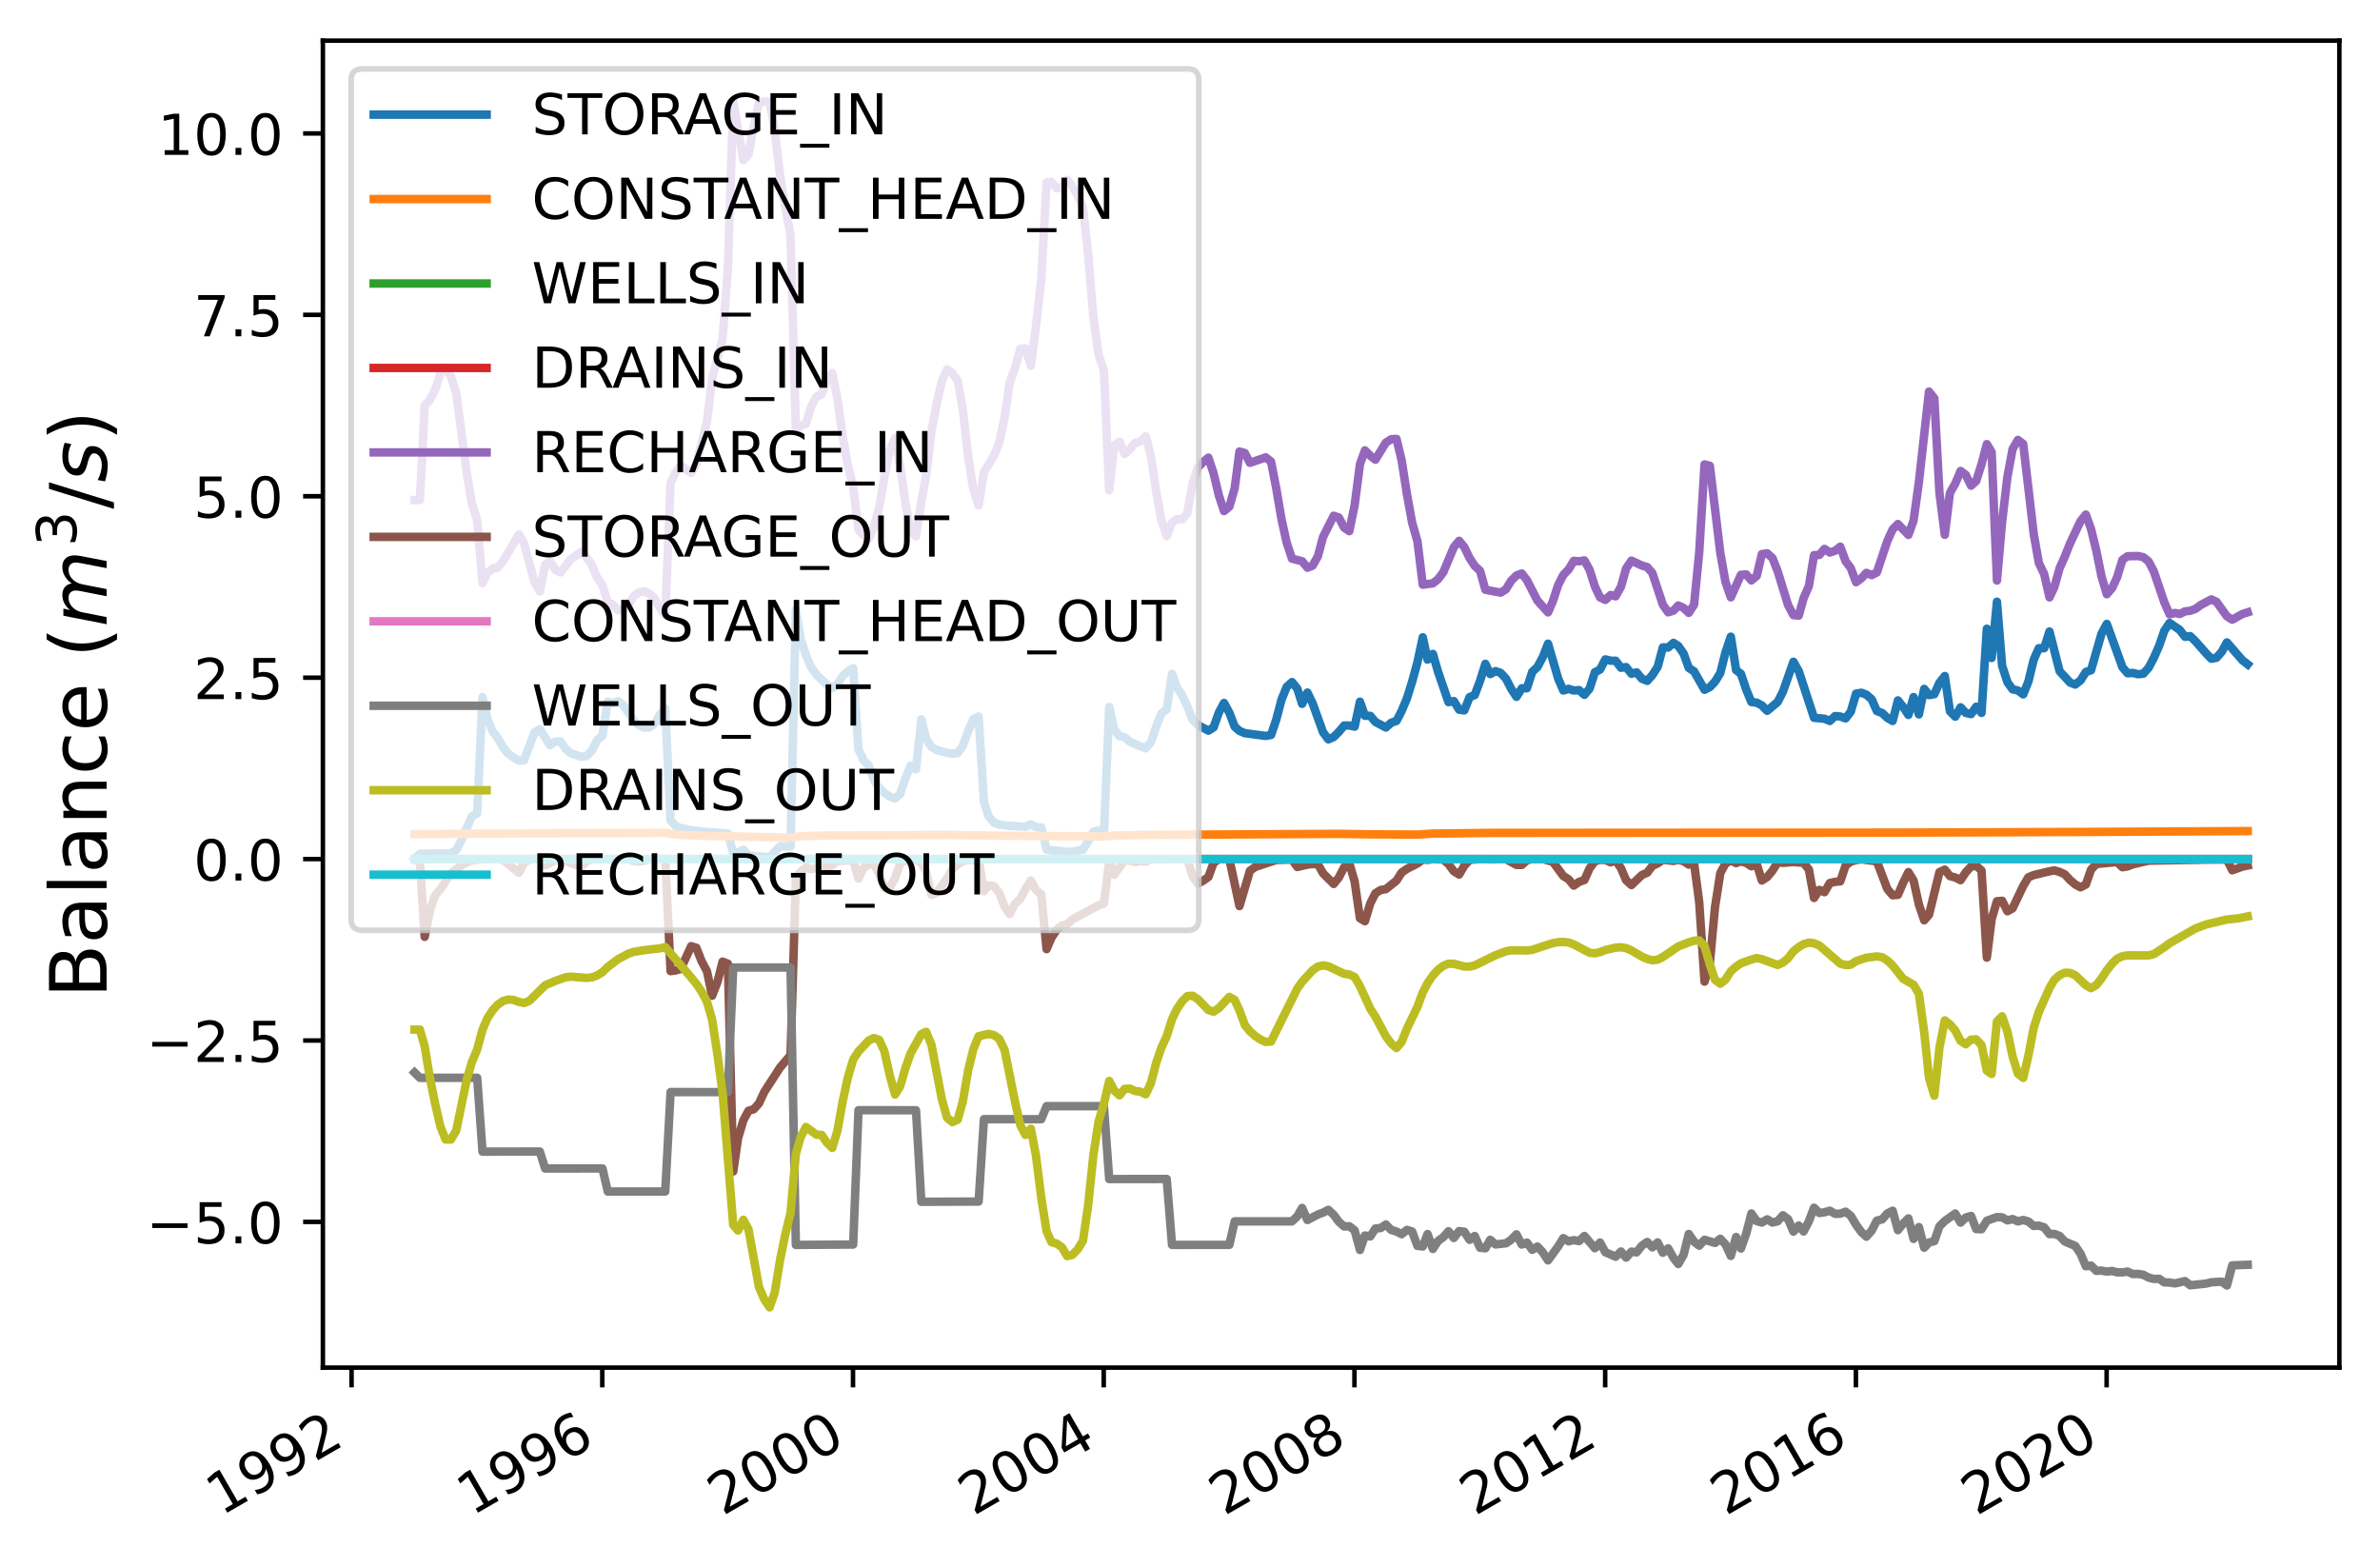 <?xml version="1.0" encoding="utf-8" standalone="no"?>
<!DOCTYPE svg PUBLIC "-//W3C//DTD SVG 1.1//EN"
  "http://www.w3.org/Graphics/SVG/1.1/DTD/svg11.dtd">
<!-- Created with matplotlib (https://matplotlib.org/) -->
<svg height="277.515pt" version="1.1" viewBox="0 0 421.503 277.515" width="421.503pt" xmlns="http://www.w3.org/2000/svg" xmlns:xlink="http://www.w3.org/1999/xlink">
 <defs>
  <style type="text/css">
*{stroke-linecap:butt;stroke-linejoin:round;}
  </style>
 </defs>
 <g id="figure_1">
  <g id="patch_1">
   <path d="M 0 277.515 
L 421.503 277.515 
L 421.503 0 
L 0 0 
z
" style="fill:#ffffff;"/>
  </g>
  <g id="axes_1">
   <g id="patch_2">
    <path d="M 57.183 242.208 
L 414.303 242.208 
L 414.303 7.2 
L 57.183 7.2 
z
" style="fill:#ffffff;"/>
   </g>
   <g id="matplotlib.axis_1">
    <g id="xtick_1">
     <g id="line2d_1">
      <defs>
       <path d="M 0 0 
L 0 3.5 
" id="m8455879f19" style="stroke:#000000;stroke-width:0.8;"/>
      </defs>
      <g>
       <use style="stroke:#000000;stroke-width:0.8;" x="62.261" xlink:href="#m8455879f19" y="242.208"/>
      </g>
     </g>
     <g id="text_1">
      <!-- 1992 -->
      <defs>
       <path d="M 12.406 8.297 
L 28.516 8.297 
L 28.516 63.922 
L 10.984 60.406 
L 10.984 69.391 
L 28.422 72.906 
L 38.281 72.906 
L 38.281 8.297 
L 54.391 8.297 
L 54.391 0 
L 12.406 0 
z
" id="DejaVuSans-49"/>
       <path d="M 10.984 1.516 
L 10.984 10.5 
Q 14.703 8.734 18.5 7.812 
Q 22.312 6.891 25.984 6.891 
Q 35.75 6.891 40.891 13.453 
Q 46.047 20.016 46.781 33.406 
Q 43.953 29.203 39.594 26.953 
Q 35.25 24.703 29.984 24.703 
Q 19.047 24.703 12.672 31.312 
Q 6.297 37.938 6.297 49.422 
Q 6.297 60.641 12.938 67.422 
Q 19.578 74.219 30.609 74.219 
Q 43.266 74.219 49.922 64.516 
Q 56.594 54.828 56.594 36.375 
Q 56.594 19.141 48.406 8.859 
Q 40.234 -1.422 26.422 -1.422 
Q 22.703 -1.422 18.891 -0.688 
Q 15.094 0.047 10.984 1.516 
z
M 30.609 32.422 
Q 37.25 32.422 41.125 36.953 
Q 45.016 41.5 45.016 49.422 
Q 45.016 57.281 41.125 61.844 
Q 37.25 66.406 30.609 66.406 
Q 23.969 66.406 20.094 61.844 
Q 16.219 57.281 16.219 49.422 
Q 16.219 41.5 20.094 36.953 
Q 23.969 32.422 30.609 32.422 
z
" id="DejaVuSans-57"/>
       <path d="M 19.188 8.297 
L 53.609 8.297 
L 53.609 0 
L 7.328 0 
L 7.328 8.297 
Q 12.938 14.109 22.625 23.891 
Q 32.328 33.688 34.812 36.531 
Q 39.547 41.844 41.422 45.531 
Q 43.312 49.219 43.312 52.781 
Q 43.312 58.594 39.234 62.25 
Q 35.156 65.922 28.609 65.922 
Q 23.969 65.922 18.812 64.312 
Q 13.672 62.703 7.812 59.422 
L 7.812 69.391 
Q 13.766 71.781 18.938 73 
Q 24.125 74.219 28.422 74.219 
Q 39.75 74.219 46.484 68.547 
Q 53.219 62.891 53.219 53.422 
Q 53.219 48.922 51.531 44.891 
Q 49.859 40.875 45.406 35.406 
Q 44.188 33.984 37.641 27.219 
Q 31.109 20.453 19.188 8.297 
z
" id="DejaVuSans-50"/>
      </defs>
      <g transform="translate(39.181 268.513)rotate(-30)scale(0.1 -0.1)">
       <use xlink:href="#DejaVuSans-49"/>
       <use x="63.623" xlink:href="#DejaVuSans-57"/>
       <use x="127.246" xlink:href="#DejaVuSans-57"/>
       <use x="190.869" xlink:href="#DejaVuSans-50"/>
      </g>
     </g>
    </g>
    <g id="xtick_2">
     <g id="line2d_2">
      <g>
       <use style="stroke:#000000;stroke-width:0.8;" x="106.665" xlink:href="#m8455879f19" y="242.208"/>
      </g>
     </g>
     <g id="text_2">
      <!-- 1996 -->
      <defs>
       <path d="M 33.016 40.375 
Q 26.375 40.375 22.484 35.828 
Q 18.609 31.297 18.609 23.391 
Q 18.609 15.531 22.484 10.953 
Q 26.375 6.391 33.016 6.391 
Q 39.656 6.391 43.531 10.953 
Q 47.406 15.531 47.406 23.391 
Q 47.406 31.297 43.531 35.828 
Q 39.656 40.375 33.016 40.375 
z
M 52.594 71.297 
L 52.594 62.312 
Q 48.875 64.062 45.094 64.984 
Q 41.312 65.922 37.594 65.922 
Q 27.828 65.922 22.672 59.328 
Q 17.531 52.734 16.797 39.406 
Q 19.672 43.656 24.016 45.922 
Q 28.375 48.188 33.594 48.188 
Q 44.578 48.188 50.953 41.516 
Q 57.328 34.859 57.328 23.391 
Q 57.328 12.156 50.688 5.359 
Q 44.047 -1.422 33.016 -1.422 
Q 20.359 -1.422 13.672 8.266 
Q 6.984 17.969 6.984 36.375 
Q 6.984 53.656 15.188 63.938 
Q 23.391 74.219 37.203 74.219 
Q 40.922 74.219 44.703 73.484 
Q 48.484 72.75 52.594 71.297 
z
" id="DejaVuSans-54"/>
      </defs>
      <g transform="translate(83.585 268.513)rotate(-30)scale(0.1 -0.1)">
       <use xlink:href="#DejaVuSans-49"/>
       <use x="63.623" xlink:href="#DejaVuSans-57"/>
       <use x="127.246" xlink:href="#DejaVuSans-57"/>
       <use x="190.869" xlink:href="#DejaVuSans-54"/>
      </g>
     </g>
    </g>
    <g id="xtick_3">
     <g id="line2d_3">
      <g>
       <use style="stroke:#000000;stroke-width:0.8;" x="151.069" xlink:href="#m8455879f19" y="242.208"/>
      </g>
     </g>
     <g id="text_3">
      <!-- 2000 -->
      <defs>
       <path d="M 31.781 66.406 
Q 24.172 66.406 20.328 58.906 
Q 16.5 51.422 16.5 36.375 
Q 16.5 21.391 20.328 13.891 
Q 24.172 6.391 31.781 6.391 
Q 39.453 6.391 43.281 13.891 
Q 47.125 21.391 47.125 36.375 
Q 47.125 51.422 43.281 58.906 
Q 39.453 66.406 31.781 66.406 
z
M 31.781 74.219 
Q 44.047 74.219 50.516 64.516 
Q 56.984 54.828 56.984 36.375 
Q 56.984 17.969 50.516 8.266 
Q 44.047 -1.422 31.781 -1.422 
Q 19.531 -1.422 13.062 8.266 
Q 6.594 17.969 6.594 36.375 
Q 6.594 54.828 13.062 64.516 
Q 19.531 74.219 31.781 74.219 
z
" id="DejaVuSans-48"/>
      </defs>
      <g transform="translate(127.989 268.513)rotate(-30)scale(0.1 -0.1)">
       <use xlink:href="#DejaVuSans-50"/>
       <use x="63.623" xlink:href="#DejaVuSans-48"/>
       <use x="127.246" xlink:href="#DejaVuSans-48"/>
       <use x="190.869" xlink:href="#DejaVuSans-48"/>
      </g>
     </g>
    </g>
    <g id="xtick_4">
     <g id="line2d_4">
      <g>
       <use style="stroke:#000000;stroke-width:0.8;" x="195.473" xlink:href="#m8455879f19" y="242.208"/>
      </g>
     </g>
     <g id="text_4">
      <!-- 2004 -->
      <defs>
       <path d="M 37.797 64.312 
L 12.891 25.391 
L 37.797 25.391 
z
M 35.203 72.906 
L 47.609 72.906 
L 47.609 25.391 
L 58.016 25.391 
L 58.016 17.188 
L 47.609 17.188 
L 47.609 0 
L 37.797 0 
L 37.797 17.188 
L 4.891 17.188 
L 4.891 26.703 
z
" id="DejaVuSans-52"/>
      </defs>
      <g transform="translate(172.392 268.513)rotate(-30)scale(0.1 -0.1)">
       <use xlink:href="#DejaVuSans-50"/>
       <use x="63.623" xlink:href="#DejaVuSans-48"/>
       <use x="127.246" xlink:href="#DejaVuSans-48"/>
       <use x="190.869" xlink:href="#DejaVuSans-52"/>
      </g>
     </g>
    </g>
    <g id="xtick_5">
     <g id="line2d_5">
      <g>
       <use style="stroke:#000000;stroke-width:0.8;" x="239.876" xlink:href="#m8455879f19" y="242.208"/>
      </g>
     </g>
     <g id="text_5">
      <!-- 2008 -->
      <defs>
       <path d="M 31.781 34.625 
Q 24.75 34.625 20.719 30.859 
Q 16.703 27.094 16.703 20.516 
Q 16.703 13.922 20.719 10.156 
Q 24.75 6.391 31.781 6.391 
Q 38.812 6.391 42.859 10.172 
Q 46.922 13.969 46.922 20.516 
Q 46.922 27.094 42.891 30.859 
Q 38.875 34.625 31.781 34.625 
z
M 21.922 38.812 
Q 15.578 40.375 12.031 44.719 
Q 8.5 49.078 8.5 55.328 
Q 8.5 64.062 14.719 69.141 
Q 20.953 74.219 31.781 74.219 
Q 42.672 74.219 48.875 69.141 
Q 55.078 64.062 55.078 55.328 
Q 55.078 49.078 51.531 44.719 
Q 48 40.375 41.703 38.812 
Q 48.828 37.156 52.797 32.312 
Q 56.781 27.484 56.781 20.516 
Q 56.781 9.906 50.312 4.234 
Q 43.844 -1.422 31.781 -1.422 
Q 19.734 -1.422 13.25 4.234 
Q 6.781 9.906 6.781 20.516 
Q 6.781 27.484 10.781 32.312 
Q 14.797 37.156 21.922 38.812 
z
M 18.312 54.391 
Q 18.312 48.734 21.844 45.562 
Q 25.391 42.391 31.781 42.391 
Q 38.141 42.391 41.719 45.562 
Q 45.312 48.734 45.312 54.391 
Q 45.312 60.062 41.719 63.234 
Q 38.141 66.406 31.781 66.406 
Q 25.391 66.406 21.844 63.234 
Q 18.312 60.062 18.312 54.391 
z
" id="DejaVuSans-56"/>
      </defs>
      <g transform="translate(216.796 268.513)rotate(-30)scale(0.1 -0.1)">
       <use xlink:href="#DejaVuSans-50"/>
       <use x="63.623" xlink:href="#DejaVuSans-48"/>
       <use x="127.246" xlink:href="#DejaVuSans-48"/>
       <use x="190.869" xlink:href="#DejaVuSans-56"/>
      </g>
     </g>
    </g>
    <g id="xtick_6">
     <g id="line2d_6">
      <g>
       <use style="stroke:#000000;stroke-width:0.8;" x="284.28" xlink:href="#m8455879f19" y="242.208"/>
      </g>
     </g>
     <g id="text_6">
      <!-- 2012 -->
      <g transform="translate(261.2 268.513)rotate(-30)scale(0.1 -0.1)">
       <use xlink:href="#DejaVuSans-50"/>
       <use x="63.623" xlink:href="#DejaVuSans-48"/>
       <use x="127.246" xlink:href="#DejaVuSans-49"/>
       <use x="190.869" xlink:href="#DejaVuSans-50"/>
      </g>
     </g>
    </g>
    <g id="xtick_7">
     <g id="line2d_7">
      <g>
       <use style="stroke:#000000;stroke-width:0.8;" x="328.684" xlink:href="#m8455879f19" y="242.208"/>
      </g>
     </g>
     <g id="text_7">
      <!-- 2016 -->
      <g transform="translate(305.603 268.513)rotate(-30)scale(0.1 -0.1)">
       <use xlink:href="#DejaVuSans-50"/>
       <use x="63.623" xlink:href="#DejaVuSans-48"/>
       <use x="127.246" xlink:href="#DejaVuSans-49"/>
       <use x="190.869" xlink:href="#DejaVuSans-54"/>
      </g>
     </g>
    </g>
    <g id="xtick_8">
     <g id="line2d_8">
      <g>
       <use style="stroke:#000000;stroke-width:0.8;" x="373.087" xlink:href="#m8455879f19" y="242.208"/>
      </g>
     </g>
     <g id="text_8">
      <!-- 2020 -->
      <g transform="translate(350.007 268.513)rotate(-30)scale(0.1 -0.1)">
       <use xlink:href="#DejaVuSans-50"/>
       <use x="63.623" xlink:href="#DejaVuSans-48"/>
       <use x="127.246" xlink:href="#DejaVuSans-50"/>
       <use x="190.869" xlink:href="#DejaVuSans-48"/>
      </g>
     </g>
    </g>
   </g>
   <g id="matplotlib.axis_2">
    <g id="ytick_1">
     <g id="line2d_9">
      <defs>
       <path d="M 0 0 
L -3.5 0 
" id="m654b48510d" style="stroke:#000000;stroke-width:0.8;"/>
      </defs>
      <g>
       <use style="stroke:#000000;stroke-width:0.8;" x="57.183" xlink:href="#m654b48510d" y="216.401"/>
      </g>
     </g>
     <g id="text_9">
      <!-- −5.0 -->
      <defs>
       <path d="M 10.594 35.5 
L 73.188 35.5 
L 73.188 27.203 
L 10.594 27.203 
z
" id="DejaVuSans-8722"/>
       <path d="M 10.797 72.906 
L 49.516 72.906 
L 49.516 64.594 
L 19.828 64.594 
L 19.828 46.734 
Q 21.969 47.469 24.109 47.828 
Q 26.266 48.188 28.422 48.188 
Q 40.625 48.188 47.75 41.5 
Q 54.891 34.812 54.891 23.391 
Q 54.891 11.625 47.562 5.094 
Q 40.234 -1.422 26.906 -1.422 
Q 22.312 -1.422 17.547 -0.641 
Q 12.797 0.141 7.719 1.703 
L 7.719 11.625 
Q 12.109 9.234 16.797 8.062 
Q 21.484 6.891 26.703 6.891 
Q 35.156 6.891 40.078 11.328 
Q 45.016 15.766 45.016 23.391 
Q 45.016 31 40.078 35.438 
Q 35.156 39.891 26.703 39.891 
Q 22.75 39.891 18.812 39.016 
Q 14.891 38.141 10.797 36.281 
z
" id="DejaVuSans-53"/>
       <path d="M 10.688 12.406 
L 21 12.406 
L 21 0 
L 10.688 0 
z
" id="DejaVuSans-46"/>
      </defs>
      <g transform="translate(25.9 220.201)scale(0.1 -0.1)">
       <use xlink:href="#DejaVuSans-8722"/>
       <use x="83.789" xlink:href="#DejaVuSans-53"/>
       <use x="147.412" xlink:href="#DejaVuSans-46"/>
       <use x="179.199" xlink:href="#DejaVuSans-48"/>
      </g>
     </g>
    </g>
    <g id="ytick_2">
     <g id="line2d_10">
      <g>
       <use style="stroke:#000000;stroke-width:0.8;" x="57.183" xlink:href="#m654b48510d" y="184.273"/>
      </g>
     </g>
     <g id="text_10">
      <!-- −2.5 -->
      <g transform="translate(25.9 188.072)scale(0.1 -0.1)">
       <use xlink:href="#DejaVuSans-8722"/>
       <use x="83.789" xlink:href="#DejaVuSans-50"/>
       <use x="147.412" xlink:href="#DejaVuSans-46"/>
       <use x="179.199" xlink:href="#DejaVuSans-53"/>
      </g>
     </g>
    </g>
    <g id="ytick_3">
     <g id="line2d_11">
      <g>
       <use style="stroke:#000000;stroke-width:0.8;" x="57.183" xlink:href="#m654b48510d" y="152.144"/>
      </g>
     </g>
     <g id="text_11">
      <!-- 0.0 -->
      <g transform="translate(34.28 155.943)scale(0.1 -0.1)">
       <use xlink:href="#DejaVuSans-48"/>
       <use x="63.623" xlink:href="#DejaVuSans-46"/>
       <use x="95.41" xlink:href="#DejaVuSans-48"/>
      </g>
     </g>
    </g>
    <g id="ytick_4">
     <g id="line2d_12">
      <g>
       <use style="stroke:#000000;stroke-width:0.8;" x="57.183" xlink:href="#m654b48510d" y="120.015"/>
      </g>
     </g>
     <g id="text_12">
      <!-- 2.5 -->
      <g transform="translate(34.28 123.814)scale(0.1 -0.1)">
       <use xlink:href="#DejaVuSans-50"/>
       <use x="63.623" xlink:href="#DejaVuSans-46"/>
       <use x="95.41" xlink:href="#DejaVuSans-53"/>
      </g>
     </g>
    </g>
    <g id="ytick_5">
     <g id="line2d_13">
      <g>
       <use style="stroke:#000000;stroke-width:0.8;" x="57.183" xlink:href="#m654b48510d" y="87.886"/>
      </g>
     </g>
     <g id="text_13">
      <!-- 5.0 -->
      <g transform="translate(34.28 91.685)scale(0.1 -0.1)">
       <use xlink:href="#DejaVuSans-53"/>
       <use x="63.623" xlink:href="#DejaVuSans-46"/>
       <use x="95.41" xlink:href="#DejaVuSans-48"/>
      </g>
     </g>
    </g>
    <g id="ytick_6">
     <g id="line2d_14">
      <g>
       <use style="stroke:#000000;stroke-width:0.8;" x="57.183" xlink:href="#m654b48510d" y="55.757"/>
      </g>
     </g>
     <g id="text_14">
      <!-- 7.5 -->
      <defs>
       <path d="M 8.203 72.906 
L 55.078 72.906 
L 55.078 68.703 
L 28.609 0 
L 18.312 0 
L 43.219 64.594 
L 8.203 64.594 
z
" id="DejaVuSans-55"/>
      </defs>
      <g transform="translate(34.28 59.556)scale(0.1 -0.1)">
       <use xlink:href="#DejaVuSans-55"/>
       <use x="63.623" xlink:href="#DejaVuSans-46"/>
       <use x="95.41" xlink:href="#DejaVuSans-53"/>
      </g>
     </g>
    </g>
    <g id="ytick_7">
     <g id="line2d_15">
      <g>
       <use style="stroke:#000000;stroke-width:0.8;" x="57.183" xlink:href="#m654b48510d" y="23.628"/>
      </g>
     </g>
     <g id="text_15">
      <!-- 10.0 -->
      <g transform="translate(27.917 27.428)scale(0.1 -0.1)">
       <use xlink:href="#DejaVuSans-49"/>
       <use x="63.623" xlink:href="#DejaVuSans-48"/>
       <use x="127.246" xlink:href="#DejaVuSans-46"/>
       <use x="159.033" xlink:href="#DejaVuSans-48"/>
      </g>
     </g>
    </g>
    <g id="text_16">
     <!-- Balance ($m^3/s$) -->
     <defs>
      <path d="M 19.672 34.812 
L 19.672 8.109 
L 35.5 8.109 
Q 43.453 8.109 47.281 11.406 
Q 51.125 14.703 51.125 21.484 
Q 51.125 28.328 47.281 31.562 
Q 43.453 34.812 35.5 34.812 
z
M 19.672 64.797 
L 19.672 42.828 
L 34.281 42.828 
Q 41.5 42.828 45.031 45.531 
Q 48.578 48.25 48.578 53.812 
Q 48.578 59.328 45.031 62.062 
Q 41.5 64.797 34.281 64.797 
z
M 9.812 72.906 
L 35.016 72.906 
Q 46.297 72.906 52.391 68.219 
Q 58.5 63.531 58.5 54.891 
Q 58.5 48.188 55.375 44.234 
Q 52.25 40.281 46.188 39.312 
Q 53.469 37.75 57.5 32.781 
Q 61.531 27.828 61.531 20.406 
Q 61.531 10.641 54.891 5.312 
Q 48.25 0 35.984 0 
L 9.812 0 
z
" id="DejaVuSans-66"/>
      <path d="M 34.281 27.484 
Q 23.391 27.484 19.188 25 
Q 14.984 22.516 14.984 16.5 
Q 14.984 11.719 18.141 8.906 
Q 21.297 6.109 26.703 6.109 
Q 34.188 6.109 38.703 11.406 
Q 43.219 16.703 43.219 25.484 
L 43.219 27.484 
z
M 52.203 31.203 
L 52.203 0 
L 43.219 0 
L 43.219 8.297 
Q 40.141 3.328 35.547 0.953 
Q 30.953 -1.422 24.312 -1.422 
Q 15.922 -1.422 10.953 3.297 
Q 6 8.016 6 15.922 
Q 6 25.141 12.172 29.828 
Q 18.359 34.516 30.609 34.516 
L 43.219 34.516 
L 43.219 35.406 
Q 43.219 41.609 39.141 45 
Q 35.062 48.391 27.688 48.391 
Q 23 48.391 18.547 47.266 
Q 14.109 46.141 10.016 43.891 
L 10.016 52.203 
Q 14.938 54.109 19.578 55.047 
Q 24.219 56 28.609 56 
Q 40.484 56 46.344 49.844 
Q 52.203 43.703 52.203 31.203 
z
" id="DejaVuSans-97"/>
      <path d="M 9.422 75.984 
L 18.406 75.984 
L 18.406 0 
L 9.422 0 
z
" id="DejaVuSans-108"/>
      <path d="M 54.891 33.016 
L 54.891 0 
L 45.906 0 
L 45.906 32.719 
Q 45.906 40.484 42.875 44.328 
Q 39.844 48.188 33.797 48.188 
Q 26.516 48.188 22.312 43.547 
Q 18.109 38.922 18.109 30.906 
L 18.109 0 
L 9.078 0 
L 9.078 54.688 
L 18.109 54.688 
L 18.109 46.188 
Q 21.344 51.125 25.703 53.562 
Q 30.078 56 35.797 56 
Q 45.219 56 50.047 50.172 
Q 54.891 44.344 54.891 33.016 
z
" id="DejaVuSans-110"/>
      <path d="M 48.781 52.594 
L 48.781 44.188 
Q 44.969 46.297 41.141 47.344 
Q 37.312 48.391 33.406 48.391 
Q 24.656 48.391 19.812 42.844 
Q 14.984 37.312 14.984 27.297 
Q 14.984 17.281 19.812 11.734 
Q 24.656 6.203 33.406 6.203 
Q 37.312 6.203 41.141 7.25 
Q 44.969 8.297 48.781 10.406 
L 48.781 2.094 
Q 45.016 0.344 40.984 -0.531 
Q 36.969 -1.422 32.422 -1.422 
Q 20.062 -1.422 12.781 6.344 
Q 5.516 14.109 5.516 27.297 
Q 5.516 40.672 12.859 48.328 
Q 20.219 56 33.016 56 
Q 37.156 56 41.109 55.141 
Q 45.062 54.297 48.781 52.594 
z
" id="DejaVuSans-99"/>
      <path d="M 56.203 29.594 
L 56.203 25.203 
L 14.891 25.203 
Q 15.484 15.922 20.484 11.062 
Q 25.484 6.203 34.422 6.203 
Q 39.594 6.203 44.453 7.469 
Q 49.312 8.734 54.109 11.281 
L 54.109 2.781 
Q 49.266 0.734 44.188 -0.344 
Q 39.109 -1.422 33.891 -1.422 
Q 20.797 -1.422 13.156 6.188 
Q 5.516 13.812 5.516 26.812 
Q 5.516 40.234 12.766 48.109 
Q 20.016 56 32.328 56 
Q 43.359 56 49.781 48.891 
Q 56.203 41.797 56.203 29.594 
z
M 47.219 32.234 
Q 47.125 39.594 43.094 43.984 
Q 39.062 48.391 32.422 48.391 
Q 24.906 48.391 20.391 44.141 
Q 15.875 39.891 15.188 32.172 
z
" id="DejaVuSans-101"/>
      <path id="DejaVuSans-32"/>
      <path d="M 31 75.875 
Q 24.469 64.656 21.281 53.656 
Q 18.109 42.672 18.109 31.391 
Q 18.109 20.125 21.312 9.062 
Q 24.516 -2 31 -13.188 
L 23.188 -13.188 
Q 15.875 -1.703 12.234 9.375 
Q 8.594 20.453 8.594 31.391 
Q 8.594 42.281 12.203 53.312 
Q 15.828 64.359 23.188 75.875 
z
" id="DejaVuSans-40"/>
      <path d="M 89.797 33.016 
L 83.406 0 
L 74.422 0 
L 80.719 32.719 
Q 81.109 34.812 81.297 36.328 
Q 81.5 37.844 81.5 38.922 
Q 81.5 43.312 79.047 45.75 
Q 76.609 48.188 72.219 48.188 
Q 65.672 48.188 60.547 43.281 
Q 55.422 38.375 53.906 30.516 
L 47.906 0 
L 38.922 0 
L 45.312 32.719 
Q 45.703 34.516 45.891 36.047 
Q 46.094 37.594 46.094 38.812 
Q 46.094 43.266 43.656 45.719 
Q 41.219 48.188 36.922 48.188 
Q 30.281 48.188 25.141 43.281 
Q 20.016 38.375 18.5 30.516 
L 12.5 0 
L 3.516 0 
L 14.203 54.688 
L 23.188 54.688 
L 21.484 46.188 
Q 25.141 50.984 30.047 53.484 
Q 34.969 56 40.578 56 
Q 46.531 56 50.359 52.875 
Q 54.203 49.75 54.984 44.188 
Q 59.078 49.953 64.469 52.969 
Q 69.875 56 75.875 56 
Q 82.906 56 86.734 51.953 
Q 90.578 47.906 90.578 40.484 
Q 90.578 38.875 90.375 36.938 
Q 90.188 35.016 89.797 33.016 
z
" id="DejaVuSans-Oblique-109"/>
      <path d="M 40.578 39.312 
Q 47.656 37.797 51.625 33 
Q 55.609 28.219 55.609 21.188 
Q 55.609 10.406 48.188 4.484 
Q 40.766 -1.422 27.094 -1.422 
Q 22.516 -1.422 17.656 -0.516 
Q 12.797 0.391 7.625 2.203 
L 7.625 11.719 
Q 11.719 9.328 16.594 8.109 
Q 21.484 6.891 26.812 6.891 
Q 36.078 6.891 40.938 10.547 
Q 45.797 14.203 45.797 21.188 
Q 45.797 27.641 41.281 31.266 
Q 36.766 34.906 28.719 34.906 
L 20.219 34.906 
L 20.219 43.016 
L 29.109 43.016 
Q 36.375 43.016 40.234 45.922 
Q 44.094 48.828 44.094 54.297 
Q 44.094 59.906 40.109 62.906 
Q 36.141 65.922 28.719 65.922 
Q 24.656 65.922 20.016 65.031 
Q 15.375 64.156 9.812 62.312 
L 9.812 71.094 
Q 15.438 72.656 20.344 73.438 
Q 25.25 74.219 29.594 74.219 
Q 40.828 74.219 47.359 69.109 
Q 53.906 64.016 53.906 55.328 
Q 53.906 49.266 50.438 45.094 
Q 46.969 40.922 40.578 39.312 
z
" id="DejaVuSans-51"/>
      <path d="M 25.391 72.906 
L 33.688 72.906 
L 8.297 -9.281 
L 0 -9.281 
z
" id="DejaVuSans-47"/>
      <path d="M 50 53.078 
L 48.297 44.578 
Q 44.734 46.531 40.766 47.5 
Q 36.812 48.484 32.625 48.484 
Q 25.531 48.484 21.453 46.062 
Q 17.391 43.656 17.391 39.5 
Q 17.391 34.672 26.859 32.078 
Q 27.594 31.891 27.938 31.781 
L 30.812 30.906 
Q 39.797 28.422 42.797 25.688 
Q 45.797 22.953 45.797 18.219 
Q 45.797 9.516 38.891 4.047 
Q 31.984 -1.422 20.797 -1.422 
Q 16.453 -1.422 11.672 -0.578 
Q 6.891 0.25 1.125 2 
L 2.875 11.281 
Q 7.812 8.734 12.594 7.422 
Q 17.391 6.109 21.781 6.109 
Q 28.375 6.109 32.5 8.938 
Q 36.625 11.766 36.625 16.109 
Q 36.625 20.797 25.781 23.688 
L 24.859 23.922 
L 21.781 24.703 
Q 14.938 26.516 11.766 29.469 
Q 8.594 32.422 8.594 37.016 
Q 8.594 45.75 15.156 50.875 
Q 21.734 56 33.016 56 
Q 37.453 56 41.672 55.266 
Q 45.906 54.547 50 53.078 
z
" id="DejaVuSans-Oblique-115"/>
      <path d="M 8.016 75.875 
L 15.828 75.875 
Q 23.141 64.359 26.781 53.312 
Q 30.422 42.281 30.422 31.391 
Q 30.422 20.453 26.781 9.375 
Q 23.141 -1.703 15.828 -13.188 
L 8.016 -13.188 
Q 14.5 -2 17.703 9.062 
Q 20.906 20.125 20.906 31.391 
Q 20.906 42.672 17.703 53.656 
Q 14.5 64.656 8.016 75.875 
z
" id="DejaVuSans-41"/>
     </defs>
     <g transform="translate(18.988 176.784)rotate(-90)scale(0.14 -0.14)">
      <use transform="translate(0 0.766)" xlink:href="#DejaVuSans-66"/>
      <use transform="translate(68.604 0.766)" xlink:href="#DejaVuSans-97"/>
      <use transform="translate(129.883 0.766)" xlink:href="#DejaVuSans-108"/>
      <use transform="translate(157.666 0.766)" xlink:href="#DejaVuSans-97"/>
      <use transform="translate(218.945 0.766)" xlink:href="#DejaVuSans-110"/>
      <use transform="translate(282.324 0.766)" xlink:href="#DejaVuSans-99"/>
      <use transform="translate(337.305 0.766)" xlink:href="#DejaVuSans-101"/>
      <use transform="translate(398.828 0.766)" xlink:href="#DejaVuSans-32"/>
      <use transform="translate(430.615 0.766)" xlink:href="#DejaVuSans-40"/>
      <use transform="translate(469.629 0.766)" xlink:href="#DejaVuSans-Oblique-109"/>
      <use transform="translate(571.691 39.047)scale(0.7)" xlink:href="#DejaVuSans-51"/>
      <use transform="translate(618.961 0.766)" xlink:href="#DejaVuSans-47"/>
      <use transform="translate(652.653 0.766)" xlink:href="#DejaVuSans-Oblique-115"/>
      <use transform="translate(704.752 0.766)" xlink:href="#DejaVuSans-41"/>
     </g>
    </g>
   </g>
   <g id="line2d_16">
    <path clip-path="url(#pd51b1480b3)" d="M 73.416 152.144 
L 74.358 151.21 
L 79.859 151.115 
L 80.801 150.526 
L 81.713 148.802 
L 83.567 144.597 
L 84.509 144.039 
L 85.451 123.464 
L 86.302 127.253 
L 87.244 129.538 
L 88.156 130.706 
L 89.098 132.355 
L 90.01 133.477 
L 90.952 134.155 
L 91.894 134.682 
L 92.806 134.651 
L 94.66 129.72 
L 95.602 129.119 
L 97.395 131.962 
L 98.338 131.353 
L 99.249 131.299 
L 100.191 132.639 
L 101.103 133.426 
L 102.988 134.022 
L 103.899 133.889 
L 104.842 132.907 
L 105.753 131.077 
L 106.696 130.295 
L 107.638 124.247 
L 108.519 124.55 
L 109.461 124.177 
L 110.373 124.845 
L 112.227 127.625 
L 113.169 128.451 
L 114.111 128.879 
L 115.023 128.834 
L 115.965 128.119 
L 116.877 126.535 
L 117.819 125.476 
L 118.761 145.288 
L 119.612 146.242 
L 120.555 146.652 
L 122.409 147.033 
L 125.205 147.348 
L 128.913 147.61 
L 129.855 151.072 
L 130.706 150.97 
L 131.648 150.502 
L 132.56 151.482 
L 135.356 151.744 
L 136.298 151.804 
L 138.152 149.882 
L 140.006 149.912 
L 140.948 107.917 
L 141.799 113.182 
L 142.741 116.053 
L 143.653 118.16 
L 144.595 119.497 
L 146.449 121.246 
L 147.391 121.874 
L 148.303 121.198 
L 149.245 119.705 
L 150.157 118.884 
L 151.099 118.342 
L 152.041 132.712 
L 152.923 134.633 
L 153.865 135.582 
L 154.777 138.146 
L 155.719 139.563 
L 156.631 140.432 
L 157.573 141.048 
L 158.515 141.422 
L 159.427 140.617 
L 160.369 137.773 
L 161.281 135.584 
L 162.223 136.234 
L 163.165 127.402 
L 164.016 130.798 
L 164.958 132.262 
L 165.87 132.817 
L 167.724 133.318 
L 168.666 133.456 
L 169.608 133.388 
L 170.52 132.088 
L 171.462 129.496 
L 172.374 127.392 
L 173.316 126.888 
L 174.258 142.028 
L 175.109 144.612 
L 176.052 145.705 
L 176.963 146.037 
L 178.817 146.258 
L 181.613 146.424 
L 182.556 145.99 
L 183.467 146.499 
L 184.41 146.53 
L 185.352 150.452 
L 186.203 150.601 
L 187.145 150.64 
L 188.999 150.875 
L 189.911 150.809 
L 191.795 150.457 
L 192.707 149.043 
L 193.649 147.321 
L 194.561 147.053 
L 195.503 147.761 
L 196.445 125.205 
L 197.326 129.16 
L 198.269 130.389 
L 199.18 130.554 
L 200.123 131.382 
L 201.977 132.181 
L 202.919 132.522 
L 203.831 131.451 
L 204.773 128.687 
L 205.684 126.36 
L 206.627 125.618 
L 207.569 119.333 
L 208.42 121.761 
L 209.362 123.135 
L 210.274 125.109 
L 211.216 127.492 
L 212.128 128.391 
L 214.012 129.398 
L 214.924 128.817 
L 215.866 126.186 
L 216.778 124.492 
L 217.72 126.228 
L 218.662 128.691 
L 219.513 129.435 
L 220.455 129.845 
L 224.163 130.334 
L 225.105 130.158 
L 226.017 127.482 
L 226.959 123.895 
L 227.871 121.654 
L 228.813 120.796 
L 229.755 121.953 
L 230.606 124.652 
L 231.549 122.658 
L 232.46 124.549 
L 234.314 129.686 
L 235.257 130.94 
L 236.199 130.528 
L 237.11 129.611 
L 238.053 128.496 
L 238.964 128.487 
L 239.907 128.691 
L 240.849 124.271 
L 241.73 126.76 
L 242.672 126.771 
L 243.584 127.854 
L 245.438 128.844 
L 246.38 127.997 
L 247.322 127.675 
L 248.234 125.911 
L 249.176 123.655 
L 250.088 120.735 
L 251.03 117.304 
L 251.973 112.866 
L 252.823 116.819 
L 253.766 115.807 
L 254.677 118.966 
L 256.531 124.348 
L 257.474 124.164 
L 258.416 125.689 
L 259.328 125.81 
L 260.27 123.462 
L 261.181 123.085 
L 262.124 120.564 
L 263.066 117.568 
L 263.917 119.38 
L 264.859 118.859 
L 265.771 119.177 
L 266.713 120.185 
L 267.625 121.972 
L 268.567 123.413 
L 269.509 121.898 
L 270.421 121.884 
L 271.363 118.985 
L 272.275 118.14 
L 273.217 116.395 
L 274.159 113.997 
L 275.952 120.158 
L 276.864 122.287 
L 277.806 121.998 
L 278.718 122.293 
L 279.66 122.221 
L 280.602 123.051 
L 281.514 121.963 
L 282.456 119.056 
L 283.368 118.583 
L 284.31 116.777 
L 285.252 117.012 
L 286.134 117.02 
L 287.076 118.26 
L 287.988 118.148 
L 288.93 119.321 
L 289.842 119.078 
L 290.784 120.204 
L 291.726 120.579 
L 292.638 119.551 
L 293.58 118.102 
L 294.492 114.655 
L 295.434 114.678 
L 296.376 113.855 
L 297.227 114.403 
L 298.169 115.751 
L 299.081 118.282 
L 300.023 118.901 
L 301.877 122.16 
L 302.819 121.686 
L 303.731 120.728 
L 304.673 119.19 
L 305.585 115.531 
L 306.527 112.757 
L 307.47 118.677 
L 308.321 119.329 
L 309.263 122.138 
L 310.174 124.331 
L 311.117 124.438 
L 312.028 124.937 
L 312.971 125.879 
L 314.825 124.33 
L 315.767 122.481 
L 317.621 117.2 
L 318.563 118.855 
L 321.268 127.118 
L 323.122 127.291 
L 324.064 127.686 
L 325.006 126.812 
L 325.918 126.893 
L 326.86 127.221 
L 327.772 126.04 
L 328.714 122.842 
L 329.656 122.687 
L 330.538 123.026 
L 331.48 123.85 
L 332.392 125.919 
L 333.334 126.267 
L 334.245 127.135 
L 335.188 127.68 
L 336.13 124.043 
L 337.042 125.189 
L 337.984 126.612 
L 338.896 123.455 
L 339.838 126.519 
L 340.78 122.002 
L 341.631 123.099 
L 342.573 122.937 
L 343.485 120.911 
L 344.427 119.728 
L 345.339 125.971 
L 346.281 126.921 
L 347.223 125.265 
L 348.135 126.249 
L 349.077 126.47 
L 349.989 125.157 
L 350.931 126.252 
L 351.873 111.346 
L 352.724 116.528 
L 353.666 106.567 
L 354.578 117.902 
L 355.52 120.818 
L 356.432 122.084 
L 357.374 122.281 
L 358.316 122.967 
L 359.228 120.714 
L 360.17 116.838 
L 361.082 114.797 
L 362.024 114.794 
L 362.967 111.84 
L 364.76 118.87 
L 366.614 120.879 
L 367.525 121.232 
L 368.468 120.498 
L 369.41 119.005 
L 370.322 118.704 
L 372.176 112.236 
L 373.118 110.496 
L 374.941 115.53 
L 375.883 118.154 
L 376.795 119.229 
L 377.737 119.175 
L 378.649 119.408 
L 379.591 119.307 
L 380.534 118.254 
L 381.445 116.517 
L 382.387 114.373 
L 383.299 111.721 
L 384.241 110.321 
L 386.035 111.561 
L 386.977 112.783 
L 387.889 112.665 
L 388.831 113.568 
L 390.685 115.683 
L 391.627 116.66 
L 392.539 116.495 
L 393.481 115.423 
L 394.393 113.773 
L 397.128 116.924 
L 398.07 117.657 
L 398.07 117.657 
" style="fill:none;stroke:#1f77b4;stroke-linecap:square;stroke-width:1.5;"/>
   </g>
   <g id="line2d_17">
    <path clip-path="url(#pd51b1480b3)" d="M 73.416 147.727 
L 88.156 147.617 
L 117.819 147.493 
L 119.612 147.819 
L 123.32 147.987 
L 140.006 148.343 
L 141.799 148.093 
L 145.507 147.989 
L 167.724 147.869 
L 176.052 147.99 
L 195.503 148.134 
L 197.326 147.968 
L 202.919 147.864 
L 237.11 147.676 
L 242.672 147.763 
L 251.03 147.804 
L 253.766 147.631 
L 263.917 147.506 
L 336.13 147.458 
L 369.41 147.337 
L 398.07 147.186 
L 398.07 147.186 
" style="fill:none;stroke:#ff7f0e;stroke-linecap:square;stroke-width:1.5;"/>
   </g>
   <g id="line2d_18">
    <path clip-path="url(#pd51b1480b3)" d="M 73.416 152.144 
L 398.07 152.144 
L 398.07 152.144 
" style="fill:none;stroke:#2ca02c;stroke-linecap:square;stroke-width:1.5;"/>
   </g>
   <g id="line2d_19">
    <path clip-path="url(#pd51b1480b3)" d="M 73.416 152.144 
L 398.07 152.144 
L 398.07 152.144 
" style="fill:none;stroke:#d62728;stroke-linecap:square;stroke-width:1.5;"/>
   </g>
   <g id="line2d_20">
    <path clip-path="url(#pd51b1480b3)" d="M 73.416 88.561 
L 74.358 88.561 
L 75.209 71.837 
L 76.151 70.807 
L 77.063 69.027 
L 78.005 66.028 
L 78.917 65.123 
L 79.859 66.684 
L 80.801 69.62 
L 82.655 83.705 
L 83.567 89.178 
L 84.509 92.145 
L 85.451 103.261 
L 86.302 101.504 
L 87.244 100.677 
L 88.156 100.521 
L 89.098 99.396 
L 91.894 94.634 
L 92.806 96.211 
L 94.66 103.097 
L 95.602 104.752 
L 96.544 100.023 
L 97.395 99.391 
L 98.338 100.906 
L 99.249 101.382 
L 101.103 99.016 
L 102.988 97.712 
L 103.899 98.727 
L 104.842 100.125 
L 105.753 102.311 
L 106.696 103.669 
L 107.638 106.625 
L 108.519 107.031 
L 109.461 108.093 
L 110.373 107.983 
L 111.315 107.039 
L 112.227 105.618 
L 113.169 104.907 
L 114.111 104.72 
L 115.023 105.173 
L 115.965 105.993 
L 116.877 107.718 
L 117.819 109.002 
L 118.761 85.563 
L 119.612 83.696 
L 120.555 82.424 
L 122.409 83.759 
L 123.32 82.213 
L 125.205 74.647 
L 126.116 67.09 
L 127.97 59.938 
L 128.913 47.602 
L 129.855 17.882 
L 131.648 28.344 
L 132.56 27.345 
L 133.502 22.317 
L 134.414 18.194 
L 135.356 17.976 
L 136.298 18.007 
L 137.21 23.035 
L 138.152 31.124 
L 139.064 36.652 
L 140.006 41.602 
L 140.948 76.262 
L 141.799 75.356 
L 142.741 75.06 
L 143.653 72.015 
L 144.595 70.25 
L 145.507 69.844 
L 146.449 67.315 
L 147.391 66.065 
L 148.303 70.531 
L 149.245 77.324 
L 150.157 82.399 
L 151.099 86.162 
L 152.041 93.817 
L 152.923 94.769 
L 153.865 95.425 
L 154.777 93.356 
L 155.719 89.78 
L 156.631 84.471 
L 157.573 79.677 
L 158.515 77.6 
L 159.427 82.566 
L 160.369 89.171 
L 161.281 93.973 
L 162.223 94.98 
L 163.165 88.903 
L 164.016 84.211 
L 164.958 76.435 
L 165.87 71.563 
L 166.812 67.471 
L 167.724 65.41 
L 168.666 66.097 
L 169.608 67.409 
L 170.52 72.531 
L 171.462 80.838 
L 172.374 86.678 
L 173.316 89.512 
L 174.258 83.625 
L 176.052 80.674 
L 176.963 78.472 
L 177.906 74.006 
L 178.817 67.822 
L 179.76 65.168 
L 180.702 61.795 
L 181.613 61.732 
L 182.556 64.793 
L 183.467 57.891 
L 184.41 49.552 
L 185.352 32.307 
L 186.203 32.214 
L 187.145 33.338 
L 188.057 33.244 
L 188.999 31.839 
L 189.911 32.963 
L 190.853 34.618 
L 191.795 36.742 
L 192.707 44.956 
L 193.649 56.245 
L 194.561 62.835 
L 195.503 65.583 
L 196.445 86.815 
L 197.326 78.898 
L 198.269 78.211 
L 199.18 80.413 
L 200.123 79.538 
L 201.034 78.43 
L 201.977 78.164 
L 202.919 77.259 
L 203.831 80.756 
L 204.773 87.143 
L 205.684 92.148 
L 206.627 94.951 
L 207.569 92.564 
L 208.42 91.94 
L 209.362 91.987 
L 210.274 90.917 
L 211.216 85.577 
L 212.128 82.813 
L 213.07 81.829 
L 214.012 81.048 
L 214.924 83.828 
L 215.866 87.747 
L 216.778 90.511 
L 217.72 89.73 
L 218.662 86.481 
L 219.513 79.969 
L 220.455 80.234 
L 221.367 81.968 
L 224.163 81 
L 225.105 81.749 
L 226.017 86.434 
L 226.959 91.946 
L 227.871 96.092 
L 228.813 98.942 
L 230.606 99.393 
L 231.549 100.537 
L 232.46 100.182 
L 233.403 98.519 
L 234.314 95.099 
L 236.199 91.344 
L 237.11 91.656 
L 238.053 93.444 
L 238.964 94.069 
L 239.907 89.486 
L 240.849 82.228 
L 241.73 79.761 
L 242.672 80.698 
L 243.584 81.416 
L 245.438 78.387 
L 246.38 77.793 
L 247.322 77.731 
L 248.234 81.525 
L 249.176 87.553 
L 250.088 92.557 
L 251.03 95.852 
L 251.973 103.554 
L 253.766 103.312 
L 254.677 102.586 
L 255.62 101.329 
L 257.474 96.91 
L 258.416 95.778 
L 259.328 96.886 
L 260.27 98.83 
L 261.181 100.228 
L 262.124 101.102 
L 263.066 104.448 
L 265.771 104.955 
L 266.713 104.354 
L 267.625 102.855 
L 268.567 101.918 
L 269.509 101.567 
L 270.421 102.746 
L 272.275 106.353 
L 274.159 108.452 
L 275.01 106.488 
L 275.952 103.615 
L 276.864 101.827 
L 277.806 100.851 
L 278.718 99.329 
L 279.66 99.407 
L 280.602 99.251 
L 281.514 100.906 
L 282.456 103.865 
L 283.368 105.793 
L 284.31 106.246 
L 285.252 105.369 
L 286.134 105.603 
L 287.076 103.917 
L 287.988 100.677 
L 288.93 99.287 
L 290.784 100.161 
L 291.726 100.427 
L 292.638 101.489 
L 294.492 107.094 
L 295.434 108.437 
L 296.376 108.141 
L 297.227 107.235 
L 298.169 107.657 
L 299.081 108.539 
L 300.023 107.094 
L 300.935 97.85 
L 301.877 82.251 
L 302.819 82.5 
L 304.673 97.96 
L 305.585 103.05 
L 306.527 105.791 
L 308.321 101.801 
L 309.263 101.738 
L 310.174 102.792 
L 311.117 101.996 
L 312.028 98.131 
L 312.971 97.991 
L 313.913 98.834 
L 314.825 101.168 
L 316.679 107.18 
L 317.621 108.945 
L 318.563 109.023 
L 319.414 105.939 
L 320.356 103.8 
L 321.268 98.319 
L 322.21 98.272 
L 323.122 97.21 
L 324.064 97.85 
L 325.006 97.538 
L 325.918 96.82 
L 326.86 99.381 
L 327.772 100.599 
L 328.714 103.113 
L 329.656 102.418 
L 330.538 101.457 
L 331.48 101.848 
L 332.392 101.387 
L 334.245 95.836 
L 335.188 93.759 
L 336.13 92.806 
L 337.984 94.727 
L 338.896 92.197 
L 339.838 85.405 
L 341.631 69.352 
L 342.573 70.539 
L 343.485 87.341 
L 344.427 94.712 
L 345.339 87.294 
L 346.281 85.655 
L 347.223 83.406 
L 348.135 84.093 
L 349.077 86.014 
L 349.989 85.186 
L 350.931 82.219 
L 351.873 78.659 
L 352.724 80.064 
L 353.666 102.816 
L 354.578 92.432 
L 355.52 84.437 
L 356.432 79.533 
L 357.374 77.91 
L 358.316 78.628 
L 360.17 94.509 
L 361.082 99.693 
L 362.024 101.66 
L 362.967 105.798 
L 363.818 104.003 
L 364.76 100.63 
L 365.671 98.6 
L 366.614 96.226 
L 368.468 92.291 
L 369.41 91.136 
L 370.322 93.665 
L 371.264 97.522 
L 372.176 102.043 
L 373.118 105.236 
L 374.06 104.151 
L 374.941 102.238 
L 375.883 99.146 
L 376.795 98.506 
L 378.649 98.475 
L 379.591 98.678 
L 380.534 99.443 
L 381.445 101.2 
L 383.299 106.657 
L 384.241 108.804 
L 385.184 108.554 
L 386.035 108.734 
L 386.977 108.273 
L 387.889 108.172 
L 388.831 107.836 
L 389.742 107.157 
L 391.627 106.15 
L 392.539 106.579 
L 394.393 109.156 
L 395.335 109.745 
L 397.128 108.742 
L 398.07 108.445 
L 398.07 108.445 
" style="fill:none;stroke:#9467bd;stroke-linecap:square;stroke-width:1.5;"/>
   </g>
   <g id="line2d_21">
    <path clip-path="url(#pd51b1480b3)" d="M 73.416 152.144 
L 74.358 152.144 
L 75.209 165.915 
L 76.151 161.277 
L 77.063 158.544 
L 78.005 157.474 
L 79.859 154.641 
L 81.713 153.271 
L 82.655 152.716 
L 83.567 152.367 
L 85.451 152.159 
L 88.156 152.149 
L 89.098 152.27 
L 91.894 154.563 
L 92.806 152.828 
L 93.748 152.146 
L 95.602 152.144 
L 96.544 153.228 
L 97.395 152.869 
L 98.338 152.337 
L 99.249 152.284 
L 100.191 152.354 
L 101.103 152.906 
L 102.988 153.461 
L 103.899 152.512 
L 104.842 152.197 
L 111.315 152.157 
L 112.227 152.493 
L 113.169 152.576 
L 114.111 152.46 
L 115.023 152.144 
L 117.819 152.144 
L 118.761 171.986 
L 119.612 171.875 
L 120.555 171.606 
L 122.409 167.567 
L 123.32 167.849 
L 124.262 170.245 
L 125.205 172.014 
L 126.116 176.348 
L 127.059 173.922 
L 127.97 170.302 
L 128.913 170.679 
L 129.855 207.469 
L 130.706 201.613 
L 131.648 198.424 
L 132.56 196.726 
L 133.502 196.437 
L 134.414 195.411 
L 135.356 193.377 
L 138.152 189.051 
L 140.006 186.883 
L 140.948 155.703 
L 141.799 154.354 
L 142.741 153.636 
L 143.653 153.944 
L 144.595 153.686 
L 145.507 153.19 
L 146.449 153.517 
L 147.391 153.232 
L 148.303 152.482 
L 151.099 152.351 
L 152.041 155.605 
L 152.923 153.745 
L 153.865 153.106 
L 154.777 153.046 
L 155.719 154.868 
L 156.631 157.287 
L 157.573 157.249 
L 158.515 155.539 
L 159.427 152.857 
L 160.369 152.383 
L 162.223 152.31 
L 163.165 152.739 
L 164.016 154.431 
L 164.958 158.49 
L 165.87 158.12 
L 167.724 155.521 
L 168.666 153.907 
L 169.608 153.091 
L 170.52 152.519 
L 171.462 152.316 
L 173.316 152.281 
L 174.258 157.82 
L 175.109 156.78 
L 176.052 156.951 
L 176.963 158.159 
L 177.906 160.532 
L 178.817 161.857 
L 179.76 160.039 
L 180.702 159.187 
L 181.613 157.465 
L 182.556 155.947 
L 183.467 157.613 
L 184.41 158.399 
L 185.352 168.092 
L 186.203 166.091 
L 187.145 164.649 
L 188.057 163.932 
L 188.999 163.684 
L 189.911 162.838 
L 194.561 160.327 
L 195.503 160.004 
L 196.445 152.571 
L 197.326 154.917 
L 199.18 152.341 
L 200.123 152.436 
L 201.034 152.694 
L 201.977 152.497 
L 202.919 152.617 
L 203.831 152.181 
L 210.274 152.168 
L 211.216 155.201 
L 212.128 156.485 
L 213.07 155.987 
L 214.012 155.311 
L 214.924 152.819 
L 215.866 152.166 
L 217.72 152.147 
L 219.513 160.471 
L 221.367 154.212 
L 222.309 153.537 
L 226.017 152.308 
L 228.813 152.226 
L 229.755 153.545 
L 231.549 153.122 
L 232.46 153.022 
L 233.403 153.054 
L 234.314 154.666 
L 236.199 156.549 
L 237.11 155.412 
L 238.053 153.578 
L 238.964 152.88 
L 239.907 156.1 
L 240.849 162.62 
L 241.73 163.148 
L 242.672 160.017 
L 243.584 158.209 
L 244.526 157.609 
L 245.438 157.468 
L 247.322 155.954 
L 248.234 154.525 
L 249.176 153.875 
L 251.03 152.931 
L 251.973 152.222 
L 252.823 152.284 
L 253.766 152.16 
L 255.62 152.227 
L 256.531 153.036 
L 257.474 154.298 
L 258.416 154.884 
L 259.328 153.324 
L 260.27 152.282 
L 262.124 152.146 
L 263.917 152.187 
L 266.713 152.159 
L 268.567 153.176 
L 269.509 153.178 
L 270.421 152.347 
L 271.363 152.147 
L 273.217 152.144 
L 275.01 152.62 
L 276.864 155.139 
L 277.806 155.732 
L 278.718 156.844 
L 279.66 156.181 
L 280.602 155.852 
L 281.514 153.802 
L 282.456 152.522 
L 283.368 152.284 
L 284.31 152.286 
L 285.252 152.718 
L 286.134 152.321 
L 287.076 153.766 
L 287.988 155.889 
L 288.93 156.747 
L 290.784 154.968 
L 291.726 154.556 
L 292.638 153.348 
L 293.58 152.91 
L 294.492 152.265 
L 296.376 152.471 
L 297.227 152.261 
L 298.169 152.523 
L 299.081 153.12 
L 300.023 152.882 
L 300.935 159.763 
L 301.877 173.849 
L 302.819 170.545 
L 303.731 160.657 
L 304.673 154.623 
L 305.585 152.928 
L 306.527 152.396 
L 307.47 152.853 
L 308.321 152.537 
L 309.263 152.826 
L 310.174 153.419 
L 311.117 153.014 
L 312.028 155.938 
L 312.971 155.326 
L 313.913 154.196 
L 314.825 152.703 
L 315.767 152.811 
L 317.621 152.663 
L 319.414 152.801 
L 320.356 154.002 
L 321.268 159.027 
L 322.21 157.6 
L 323.122 158.002 
L 324.064 156.387 
L 325.006 156.172 
L 325.918 156.086 
L 326.86 153.295 
L 327.772 152.588 
L 328.714 152.322 
L 329.656 152.189 
L 332.392 152.543 
L 334.245 157.432 
L 335.188 158.551 
L 336.13 158.468 
L 337.042 156.35 
L 337.984 154.449 
L 338.896 155.945 
L 339.838 160.176 
L 340.78 162.986 
L 341.631 161.994 
L 343.485 154.449 
L 344.427 154.015 
L 345.339 155.156 
L 346.281 155.406 
L 347.223 155.874 
L 348.135 154.492 
L 349.077 153.453 
L 349.989 153.325 
L 350.931 154.173 
L 351.873 169.594 
L 352.724 162.775 
L 353.666 159.614 
L 354.578 159.533 
L 355.52 161.382 
L 356.432 160.868 
L 358.316 156.91 
L 359.228 155.371 
L 360.17 154.977 
L 362.967 154.308 
L 363.818 154.151 
L 364.76 154.418 
L 365.671 154.842 
L 366.614 155.853 
L 367.525 156.631 
L 368.468 157.148 
L 369.41 156.643 
L 370.322 154.014 
L 371.264 153.021 
L 374.941 152.67 
L 375.883 153.586 
L 376.795 153.437 
L 377.737 153.071 
L 380.534 152.427 
L 390.685 152.245 
L 394.393 152.224 
L 395.335 154.126 
L 397.128 153.482 
L 398.07 153.28 
L 398.07 153.28 
" style="fill:none;stroke:#8c564b;stroke-linecap:square;stroke-width:1.5;"/>
   </g>
   <g id="line2d_22">
    <path clip-path="url(#pd51b1480b3)" d="M 73.416 152.144 
L 398.07 152.144 
L 398.07 152.144 
" style="fill:none;stroke:#e377c2;stroke-linecap:square;stroke-width:1.5;"/>
   </g>
   <g id="line2d_23">
    <path clip-path="url(#pd51b1480b3)" d="M 73.416 189.946 
L 74.358 190.879 
L 84.509 190.879 
L 85.451 203.953 
L 95.602 203.938 
L 96.544 206.941 
L 106.696 206.937 
L 107.638 211.018 
L 117.819 211.013 
L 118.761 193.406 
L 128.913 193.418 
L 129.855 171.347 
L 140.006 171.347 
L 140.948 220.477 
L 151.099 220.407 
L 152.041 196.615 
L 162.223 196.63 
L 163.165 212.839 
L 173.316 212.796 
L 174.258 198.205 
L 184.41 198.215 
L 185.352 195.905 
L 195.503 195.905 
L 196.445 208.814 
L 206.627 208.802 
L 207.569 220.474 
L 217.72 220.465 
L 218.662 216.305 
L 228.813 216.306 
L 229.755 215.417 
L 230.606 213.929 
L 231.549 216.069 
L 233.403 215.09 
L 234.314 214.756 
L 235.257 214.262 
L 236.199 215.144 
L 237.11 216.377 
L 238.053 217.212 
L 238.964 217.169 
L 239.907 217.897 
L 240.849 221.369 
L 241.73 218.814 
L 242.672 218.976 
L 243.584 217.569 
L 244.526 217.484 
L 245.438 216.863 
L 246.38 217.821 
L 247.322 218.109 
L 248.234 218.58 
L 249.176 217.812 
L 250.088 218.099 
L 251.03 220.649 
L 251.973 220.753 
L 252.823 218.555 
L 253.766 221.19 
L 254.677 219.776 
L 255.62 219.097 
L 256.531 218.061 
L 257.474 219.247 
L 258.416 218.024 
L 259.328 218.133 
L 260.27 219.574 
L 261.181 218.896 
L 262.124 220.979 
L 263.066 221.072 
L 263.917 219.571 
L 264.859 220.394 
L 266.713 220.192 
L 267.625 219.563 
L 268.567 218.601 
L 269.509 220.415 
L 270.421 220.058 
L 271.363 221.348 
L 272.275 220.76 
L 273.217 221.773 
L 274.159 223.215 
L 275.952 220.742 
L 276.864 219.27 
L 277.806 219.836 
L 278.718 219.624 
L 279.66 219.792 
L 280.602 218.888 
L 282.456 221.062 
L 283.368 220.052 
L 284.31 221.769 
L 286.134 222.563 
L 287.076 221.644 
L 287.988 222.72 
L 288.93 221.661 
L 289.842 221.795 
L 290.784 220.606 
L 291.726 219.957 
L 292.638 220.906 
L 293.58 220.027 
L 294.492 221.864 
L 295.434 221.084 
L 296.376 222.762 
L 297.227 223.854 
L 298.169 222.229 
L 299.081 218.535 
L 300.023 219.901 
L 300.935 220.618 
L 301.877 219.565 
L 303.731 220.12 
L 304.673 219.392 
L 305.585 220.367 
L 306.527 222.42 
L 307.47 219.076 
L 308.321 221.114 
L 309.263 218.454 
L 310.174 214.906 
L 311.117 216.26 
L 312.028 216.515 
L 312.971 215.943 
L 313.913 216.508 
L 314.825 216.29 
L 315.767 215.225 
L 316.679 215.924 
L 317.621 218.117 
L 318.563 217.044 
L 319.414 218.089 
L 320.356 216.289 
L 321.268 213.887 
L 322.21 214.82 
L 323.122 214.695 
L 324.064 214.421 
L 325.006 214.969 
L 325.918 214.945 
L 326.86 214.593 
L 327.772 215.32 
L 328.714 216.905 
L 329.656 218.199 
L 330.538 219.014 
L 331.48 217.932 
L 332.392 216.176 
L 333.334 215.948 
L 334.245 214.911 
L 335.188 214.424 
L 336.13 217.859 
L 337.042 216.706 
L 337.984 215.783 
L 338.896 219.414 
L 339.838 217.312 
L 340.78 220.962 
L 341.631 220.056 
L 342.573 219.802 
L 343.485 217.181 
L 344.427 216.24 
L 346.281 214.918 
L 347.223 216.521 
L 348.135 215.63 
L 349.077 215.349 
L 349.989 217.668 
L 350.931 217.697 
L 351.873 216.193 
L 353.666 215.546 
L 354.578 215.596 
L 355.52 216.127 
L 356.432 215.891 
L 357.374 216.312 
L 358.316 216.064 
L 359.228 216.329 
L 360.17 217.118 
L 361.082 217.061 
L 362.024 217.369 
L 362.967 218.563 
L 363.818 218.519 
L 364.76 218.885 
L 365.671 219.866 
L 367.525 220.649 
L 368.468 222.033 
L 369.41 224.249 
L 370.322 224.142 
L 371.264 225.064 
L 372.176 225.021 
L 373.118 225.205 
L 374.06 225.09 
L 374.941 225.326 
L 375.883 225.337 
L 376.795 225.2 
L 377.737 225.634 
L 378.649 225.605 
L 379.591 225.773 
L 380.534 226.26 
L 381.445 226.496 
L 382.387 226.478 
L 383.299 227.106 
L 384.241 227.133 
L 385.184 227.29 
L 386.977 226.883 
L 387.889 227.62 
L 390.685 227.327 
L 391.627 227.094 
L 393.481 226.988 
L 394.393 227.659 
L 395.335 224.103 
L 398.07 223.994 
L 398.07 223.994 
" style="fill:none;stroke:#7f7f7f;stroke-linecap:square;stroke-width:1.5;"/>
   </g>
   <g id="line2d_24">
    <path clip-path="url(#pd51b1480b3)" d="M 73.416 182.341 
L 74.358 182.341 
L 75.209 185.293 
L 76.151 190.962 
L 77.063 195.475 
L 78.005 199.543 
L 78.917 201.806 
L 79.859 201.816 
L 80.801 200.206 
L 82.655 191.217 
L 83.567 188.114 
L 84.509 185.846 
L 85.451 182.357 
L 86.302 180.355 
L 87.244 178.918 
L 88.156 177.917 
L 89.098 177.281 
L 90.01 177.014 
L 90.952 177.083 
L 91.894 177.439 
L 92.806 177.631 
L 93.748 177.252 
L 96.544 174.496 
L 98.338 173.723 
L 100.191 173.075 
L 101.103 172.97 
L 102.988 173.124 
L 103.899 173.192 
L 104.842 173.091 
L 105.753 172.744 
L 106.696 172.172 
L 107.638 171.245 
L 109.461 169.875 
L 111.315 168.878 
L 112.227 168.578 
L 114.111 168.27 
L 116.877 167.954 
L 117.819 167.734 
L 119.612 169.819 
L 122.409 173.122 
L 123.32 174.238 
L 124.262 175.618 
L 125.205 177.414 
L 126.116 180.549 
L 127.059 186.735 
L 127.97 193.594 
L 129.855 216.939 
L 130.706 217.92 
L 131.648 216.019 
L 132.56 217.713 
L 134.414 227.953 
L 135.356 230.123 
L 136.298 231.526 
L 137.21 228.9 
L 138.152 223.132 
L 139.064 218.68 
L 140.006 214.777 
L 140.948 204.334 
L 141.799 201.401 
L 142.741 199.591 
L 144.595 200.953 
L 145.507 200.987 
L 146.449 202.378 
L 147.391 203.301 
L 148.303 200.272 
L 149.245 195.036 
L 150.157 190.828 
L 151.099 187.647 
L 152.041 186.214 
L 153.865 184.26 
L 154.777 183.835 
L 155.719 184.18 
L 156.631 186.209 
L 157.573 190.43 
L 158.515 193.848 
L 159.427 192.373 
L 160.369 189.09 
L 161.281 186.527 
L 163.165 183.141 
L 164.016 182.741 
L 164.958 185.001 
L 166.812 194.712 
L 167.724 197.944 
L 168.666 198.733 
L 169.608 198.305 
L 170.52 195.055 
L 171.462 189.542 
L 172.374 185.825 
L 173.316 183.509 
L 175.109 183.108 
L 176.052 183.33 
L 176.963 183.979 
L 177.906 185.923 
L 179.76 195.097 
L 180.702 199.264 
L 181.613 201 
L 182.556 199.89 
L 183.467 204.614 
L 184.41 212.135 
L 185.352 218.045 
L 186.203 219.976 
L 187.145 220.244 
L 188.057 220.882 
L 188.999 222.458 
L 189.911 222.239 
L 190.853 221.277 
L 191.795 219.747 
L 192.707 213.507 
L 193.649 204.508 
L 194.561 198.612 
L 195.503 195.475 
L 196.445 191.436 
L 197.326 193.111 
L 198.269 193.982 
L 199.18 192.838 
L 200.123 192.807 
L 201.034 193.221 
L 201.977 193.345 
L 202.919 193.799 
L 203.831 191.816 
L 204.773 188.209 
L 205.684 185.545 
L 206.627 183.495 
L 207.569 180.508 
L 208.42 178.737 
L 209.362 177.33 
L 210.274 176.419 
L 211.216 176.35 
L 212.128 176.937 
L 214.012 178.878 
L 214.924 179.176 
L 215.866 178.544 
L 217.72 176.544 
L 218.662 177.078 
L 219.513 178.938 
L 220.455 181.521 
L 221.367 182.651 
L 222.309 183.484 
L 223.221 184.089 
L 224.163 184.532 
L 225.105 184.453 
L 229.755 175.07 
L 230.606 173.88 
L 232.46 171.846 
L 233.403 171.178 
L 234.314 170.968 
L 235.257 171.141 
L 238.053 172.46 
L 238.964 172.587 
L 239.907 173.021 
L 240.849 174.65 
L 242.672 178.638 
L 243.584 180.043 
L 245.438 183.516 
L 246.38 184.797 
L 247.322 185.601 
L 248.234 184.524 
L 249.176 182.169 
L 251.03 178.322 
L 251.973 175.761 
L 252.823 174.122 
L 253.766 172.762 
L 254.677 171.755 
L 255.62 171.029 
L 256.531 170.674 
L 257.474 170.681 
L 259.328 171.172 
L 260.27 171.188 
L 261.181 170.97 
L 263.066 170.048 
L 264.859 169.166 
L 266.713 168.473 
L 267.625 168.3 
L 269.509 168.312 
L 270.421 168.337 
L 271.363 168.22 
L 273.217 167.604 
L 275.01 167.03 
L 275.952 166.855 
L 276.864 166.821 
L 277.806 166.923 
L 278.718 167.249 
L 281.514 168.734 
L 282.456 168.827 
L 283.368 168.618 
L 284.31 168.252 
L 286.134 167.834 
L 287.076 167.758 
L 287.988 167.915 
L 288.93 168.336 
L 290.784 169.416 
L 291.726 169.839 
L 292.638 170.067 
L 293.58 169.954 
L 294.492 169.484 
L 297.227 167.615 
L 299.081 166.895 
L 300.023 166.593 
L 300.935 166.559 
L 301.877 167.552 
L 302.819 170.83 
L 303.731 173.534 
L 304.673 174.214 
L 305.585 173.504 
L 306.527 172.018 
L 307.47 171.187 
L 308.321 170.603 
L 310.174 169.937 
L 311.117 169.678 
L 312.028 169.865 
L 314.825 170.898 
L 315.767 170.466 
L 316.679 169.699 
L 317.621 168.469 
L 318.563 167.723 
L 319.414 167.215 
L 320.356 166.944 
L 321.268 167.045 
L 322.21 167.452 
L 324.064 169.054 
L 325.918 170.655 
L 326.86 170.911 
L 327.772 170.854 
L 328.714 170.22 
L 330.538 169.61 
L 332.392 169.378 
L 333.334 169.52 
L 334.245 170.09 
L 335.188 170.99 
L 337.042 173.338 
L 338.896 174.394 
L 339.838 175.994 
L 340.78 182.797 
L 341.631 190.906 
L 342.573 194.055 
L 343.485 185.525 
L 344.427 180.712 
L 345.339 181.414 
L 346.281 182.509 
L 347.223 184.342 
L 348.135 184.944 
L 349.077 184.123 
L 349.989 184.073 
L 350.931 185.067 
L 351.873 189.627 
L 352.724 190.195 
L 353.666 180.898 
L 354.578 179.987 
L 355.52 182.695 
L 356.432 187.087 
L 357.374 190.135 
L 358.316 190.905 
L 359.228 186.957 
L 360.17 182.042 
L 361.082 179.21 
L 362.967 174.984 
L 363.818 173.535 
L 364.76 172.698 
L 365.671 172.271 
L 366.614 172.298 
L 367.525 172.712 
L 369.41 174.492 
L 370.322 175.004 
L 371.264 174.46 
L 372.176 173.293 
L 373.118 171.845 
L 374.06 170.66 
L 374.941 169.793 
L 375.883 169.339 
L 376.795 169.195 
L 380.534 169.203 
L 381.445 168.977 
L 383.299 167.755 
L 384.241 167.044 
L 388.831 164.427 
L 390.685 163.729 
L 394.393 162.848 
L 396.277 162.652 
L 398.07 162.3 
L 398.07 162.3 
" style="fill:none;stroke:#bcbd22;stroke-linecap:square;stroke-width:1.5;"/>
   </g>
   <g id="line2d_25">
    <path clip-path="url(#pd51b1480b3)" d="M 73.416 152.144 
L 398.07 152.144 
L 398.07 152.144 
" style="fill:none;stroke:#17becf;stroke-linecap:square;stroke-width:1.5;"/>
   </g>
   <g id="patch_3">
    <path d="M 57.183 242.208 
L 57.183 7.2 
" style="fill:none;stroke:#000000;stroke-linecap:square;stroke-linejoin:miter;stroke-width:0.8;"/>
   </g>
   <g id="patch_4">
    <path d="M 414.303 242.208 
L 414.303 7.2 
" style="fill:none;stroke:#000000;stroke-linecap:square;stroke-linejoin:miter;stroke-width:0.8;"/>
   </g>
   <g id="patch_5">
    <path d="M 57.183 242.208 
L 414.303 242.208 
" style="fill:none;stroke:#000000;stroke-linecap:square;stroke-linejoin:miter;stroke-width:0.8;"/>
   </g>
   <g id="patch_6">
    <path d="M 57.183 7.2 
L 414.303 7.2 
" style="fill:none;stroke:#000000;stroke-linecap:square;stroke-linejoin:miter;stroke-width:0.8;"/>
   </g>
   <g id="legend_1">
    <g id="patch_7">
     <path d="M 64.183 164.762 
L 210.308 164.762 
Q 212.308 164.762 212.308 162.762 
L 212.308 14.2 
Q 212.308 12.2 210.308 12.2 
L 64.183 12.2 
Q 62.183 12.2 62.183 14.2 
L 62.183 162.762 
Q 62.183 164.762 64.183 164.762 
z
" style="fill:#ffffff;opacity:0.8;stroke:#cccccc;stroke-linejoin:miter;"/>
    </g>
    <g id="line2d_26">
     <path d="M 66.183 20.298 
L 86.183 20.298 
" style="fill:none;stroke:#1f77b4;stroke-linecap:square;stroke-width:1.5;"/>
    </g>
    <g id="line2d_27"/>
    <g id="text_17">
     <!-- STORAGE_IN -->
     <defs>
      <path d="M 53.516 70.516 
L 53.516 60.891 
Q 47.906 63.578 42.922 64.891 
Q 37.938 66.219 33.297 66.219 
Q 25.25 66.219 20.875 63.094 
Q 16.5 59.969 16.5 54.203 
Q 16.5 49.359 19.406 46.891 
Q 22.312 44.438 30.422 42.922 
L 36.375 41.703 
Q 47.406 39.594 52.656 34.297 
Q 57.906 29 57.906 20.125 
Q 57.906 9.516 50.797 4.047 
Q 43.703 -1.422 29.984 -1.422 
Q 24.812 -1.422 18.969 -0.25 
Q 13.141 0.922 6.891 3.219 
L 6.891 13.375 
Q 12.891 10.016 18.656 8.297 
Q 24.422 6.594 29.984 6.594 
Q 38.422 6.594 43.016 9.906 
Q 47.609 13.234 47.609 19.391 
Q 47.609 24.75 44.312 27.781 
Q 41.016 30.812 33.5 32.328 
L 27.484 33.5 
Q 16.453 35.688 11.516 40.375 
Q 6.594 45.062 6.594 53.422 
Q 6.594 63.094 13.406 68.656 
Q 20.219 74.219 32.172 74.219 
Q 37.312 74.219 42.625 73.281 
Q 47.953 72.359 53.516 70.516 
z
" id="DejaVuSans-83"/>
      <path d="M -0.297 72.906 
L 61.375 72.906 
L 61.375 64.594 
L 35.5 64.594 
L 35.5 0 
L 25.594 0 
L 25.594 64.594 
L -0.297 64.594 
z
" id="DejaVuSans-84"/>
      <path d="M 39.406 66.219 
Q 28.656 66.219 22.328 58.203 
Q 16.016 50.203 16.016 36.375 
Q 16.016 22.609 22.328 14.594 
Q 28.656 6.594 39.406 6.594 
Q 50.141 6.594 56.422 14.594 
Q 62.703 22.609 62.703 36.375 
Q 62.703 50.203 56.422 58.203 
Q 50.141 66.219 39.406 66.219 
z
M 39.406 74.219 
Q 54.734 74.219 63.906 63.938 
Q 73.094 53.656 73.094 36.375 
Q 73.094 19.141 63.906 8.859 
Q 54.734 -1.422 39.406 -1.422 
Q 24.031 -1.422 14.812 8.828 
Q 5.609 19.094 5.609 36.375 
Q 5.609 53.656 14.812 63.938 
Q 24.031 74.219 39.406 74.219 
z
" id="DejaVuSans-79"/>
      <path d="M 44.391 34.188 
Q 47.562 33.109 50.562 29.594 
Q 53.562 26.078 56.594 19.922 
L 66.609 0 
L 56 0 
L 46.688 18.703 
Q 43.062 26.031 39.672 28.422 
Q 36.281 30.812 30.422 30.812 
L 19.672 30.812 
L 19.672 0 
L 9.812 0 
L 9.812 72.906 
L 32.078 72.906 
Q 44.578 72.906 50.734 67.672 
Q 56.891 62.453 56.891 51.906 
Q 56.891 45.016 53.688 40.469 
Q 50.484 35.938 44.391 34.188 
z
M 19.672 64.797 
L 19.672 38.922 
L 32.078 38.922 
Q 39.203 38.922 42.844 42.219 
Q 46.484 45.516 46.484 51.906 
Q 46.484 58.297 42.844 61.547 
Q 39.203 64.797 32.078 64.797 
z
" id="DejaVuSans-82"/>
      <path d="M 34.188 63.188 
L 20.797 26.906 
L 47.609 26.906 
z
M 28.609 72.906 
L 39.797 72.906 
L 67.578 0 
L 57.328 0 
L 50.688 18.703 
L 17.828 18.703 
L 11.188 0 
L 0.781 0 
z
" id="DejaVuSans-65"/>
      <path d="M 59.516 10.406 
L 59.516 29.984 
L 43.406 29.984 
L 43.406 38.094 
L 69.281 38.094 
L 69.281 6.781 
Q 63.578 2.734 56.688 0.656 
Q 49.812 -1.422 42 -1.422 
Q 24.906 -1.422 15.25 8.562 
Q 5.609 18.562 5.609 36.375 
Q 5.609 54.25 15.25 64.234 
Q 24.906 74.219 42 74.219 
Q 49.125 74.219 55.547 72.453 
Q 61.969 70.703 67.391 67.281 
L 67.391 56.781 
Q 61.922 61.422 55.766 63.766 
Q 49.609 66.109 42.828 66.109 
Q 29.438 66.109 22.719 58.641 
Q 16.016 51.172 16.016 36.375 
Q 16.016 21.625 22.719 14.156 
Q 29.438 6.688 42.828 6.688 
Q 48.047 6.688 52.141 7.594 
Q 56.25 8.5 59.516 10.406 
z
" id="DejaVuSans-71"/>
      <path d="M 9.812 72.906 
L 55.906 72.906 
L 55.906 64.594 
L 19.672 64.594 
L 19.672 43.016 
L 54.391 43.016 
L 54.391 34.719 
L 19.672 34.719 
L 19.672 8.297 
L 56.781 8.297 
L 56.781 0 
L 9.812 0 
z
" id="DejaVuSans-69"/>
      <path d="M 50.984 -16.609 
L 50.984 -23.578 
L -0.984 -23.578 
L -0.984 -16.609 
z
" id="DejaVuSans-95"/>
      <path d="M 9.812 72.906 
L 19.672 72.906 
L 19.672 0 
L 9.812 0 
z
" id="DejaVuSans-73"/>
      <path d="M 9.812 72.906 
L 23.094 72.906 
L 55.422 11.922 
L 55.422 72.906 
L 64.984 72.906 
L 64.984 0 
L 51.703 0 
L 19.391 60.984 
L 19.391 0 
L 9.812 0 
z
" id="DejaVuSans-78"/>
     </defs>
     <g transform="translate(94.183 23.798)scale(0.1 -0.1)">
      <use xlink:href="#DejaVuSans-83"/>
      <use x="63.477" xlink:href="#DejaVuSans-84"/>
      <use x="124.561" xlink:href="#DejaVuSans-79"/>
      <use x="203.271" xlink:href="#DejaVuSans-82"/>
      <use x="268.754" xlink:href="#DejaVuSans-65"/>
      <use x="335.412" xlink:href="#DejaVuSans-71"/>
      <use x="412.902" xlink:href="#DejaVuSans-69"/>
      <use x="476.086" xlink:href="#DejaVuSans-95"/>
      <use x="526.086" xlink:href="#DejaVuSans-73"/>
      <use x="555.578" xlink:href="#DejaVuSans-78"/>
     </g>
    </g>
    <g id="line2d_28">
     <path d="M 66.183 35.255 
L 86.183 35.255 
" style="fill:none;stroke:#ff7f0e;stroke-linecap:square;stroke-width:1.5;"/>
    </g>
    <g id="line2d_29"/>
    <g id="text_18">
     <!-- CONSTANT_HEAD_IN -->
     <defs>
      <path d="M 64.406 67.281 
L 64.406 56.891 
Q 59.422 61.531 53.781 63.812 
Q 48.141 66.109 41.797 66.109 
Q 29.297 66.109 22.656 58.469 
Q 16.016 50.828 16.016 36.375 
Q 16.016 21.969 22.656 14.328 
Q 29.297 6.688 41.797 6.688 
Q 48.141 6.688 53.781 8.984 
Q 59.422 11.281 64.406 15.922 
L 64.406 5.609 
Q 59.234 2.094 53.438 0.328 
Q 47.656 -1.422 41.219 -1.422 
Q 24.656 -1.422 15.125 8.703 
Q 5.609 18.844 5.609 36.375 
Q 5.609 53.953 15.125 64.078 
Q 24.656 74.219 41.219 74.219 
Q 47.75 74.219 53.531 72.484 
Q 59.328 70.75 64.406 67.281 
z
" id="DejaVuSans-67"/>
      <path d="M 9.812 72.906 
L 19.672 72.906 
L 19.672 43.016 
L 55.516 43.016 
L 55.516 72.906 
L 65.375 72.906 
L 65.375 0 
L 55.516 0 
L 55.516 34.719 
L 19.672 34.719 
L 19.672 0 
L 9.812 0 
z
" id="DejaVuSans-72"/>
      <path d="M 19.672 64.797 
L 19.672 8.109 
L 31.594 8.109 
Q 46.688 8.109 53.688 14.938 
Q 60.688 21.781 60.688 36.531 
Q 60.688 51.172 53.688 57.984 
Q 46.688 64.797 31.594 64.797 
z
M 9.812 72.906 
L 30.078 72.906 
Q 51.266 72.906 61.172 64.094 
Q 71.094 55.281 71.094 36.531 
Q 71.094 17.672 61.125 8.828 
Q 51.172 0 30.078 0 
L 9.812 0 
z
" id="DejaVuSans-68"/>
     </defs>
     <g transform="translate(94.183 38.755)scale(0.1 -0.1)">
      <use xlink:href="#DejaVuSans-67"/>
      <use x="69.824" xlink:href="#DejaVuSans-79"/>
      <use x="148.535" xlink:href="#DejaVuSans-78"/>
      <use x="223.34" xlink:href="#DejaVuSans-83"/>
      <use x="286.816" xlink:href="#DejaVuSans-84"/>
      <use x="340.15" xlink:href="#DejaVuSans-65"/>
      <use x="408.559" xlink:href="#DejaVuSans-78"/>
      <use x="483.363" xlink:href="#DejaVuSans-84"/>
      <use x="544.447" xlink:href="#DejaVuSans-95"/>
      <use x="594.447" xlink:href="#DejaVuSans-72"/>
      <use x="669.643" xlink:href="#DejaVuSans-69"/>
      <use x="732.826" xlink:href="#DejaVuSans-65"/>
      <use x="801.234" xlink:href="#DejaVuSans-68"/>
      <use x="878.236" xlink:href="#DejaVuSans-95"/>
      <use x="928.236" xlink:href="#DejaVuSans-73"/>
      <use x="957.729" xlink:href="#DejaVuSans-78"/>
     </g>
    </g>
    <g id="line2d_30">
     <path d="M 66.183 50.211 
L 86.183 50.211 
" style="fill:none;stroke:#2ca02c;stroke-linecap:square;stroke-width:1.5;"/>
    </g>
    <g id="line2d_31"/>
    <g id="text_19">
     <!-- WELLS_IN -->
     <defs>
      <path d="M 3.328 72.906 
L 13.281 72.906 
L 28.609 11.281 
L 43.891 72.906 
L 54.984 72.906 
L 70.312 11.281 
L 85.594 72.906 
L 95.609 72.906 
L 77.297 0 
L 64.891 0 
L 49.516 63.281 
L 33.984 0 
L 21.578 0 
z
" id="DejaVuSans-87"/>
      <path d="M 9.812 72.906 
L 19.672 72.906 
L 19.672 8.297 
L 55.172 8.297 
L 55.172 0 
L 9.812 0 
z
" id="DejaVuSans-76"/>
     </defs>
     <g transform="translate(94.183 53.711)scale(0.1 -0.1)">
      <use xlink:href="#DejaVuSans-87"/>
      <use x="98.877" xlink:href="#DejaVuSans-69"/>
      <use x="162.061" xlink:href="#DejaVuSans-76"/>
      <use x="217.773" xlink:href="#DejaVuSans-76"/>
      <use x="273.486" xlink:href="#DejaVuSans-83"/>
      <use x="336.963" xlink:href="#DejaVuSans-95"/>
      <use x="386.963" xlink:href="#DejaVuSans-73"/>
      <use x="416.455" xlink:href="#DejaVuSans-78"/>
     </g>
    </g>
    <g id="line2d_32">
     <path d="M 66.183 65.167 
L 86.183 65.167 
" style="fill:none;stroke:#d62728;stroke-linecap:square;stroke-width:1.5;"/>
    </g>
    <g id="line2d_33"/>
    <g id="text_20">
     <!-- DRAINS_IN -->
     <g transform="translate(94.183 68.667)scale(0.1 -0.1)">
      <use xlink:href="#DejaVuSans-68"/>
      <use x="77.002" xlink:href="#DejaVuSans-82"/>
      <use x="142.484" xlink:href="#DejaVuSans-65"/>
      <use x="210.893" xlink:href="#DejaVuSans-73"/>
      <use x="240.385" xlink:href="#DejaVuSans-78"/>
      <use x="315.189" xlink:href="#DejaVuSans-83"/>
      <use x="378.666" xlink:href="#DejaVuSans-95"/>
      <use x="428.666" xlink:href="#DejaVuSans-73"/>
      <use x="458.158" xlink:href="#DejaVuSans-78"/>
     </g>
    </g>
    <g id="line2d_34">
     <path d="M 66.183 80.123 
L 86.183 80.123 
" style="fill:none;stroke:#9467bd;stroke-linecap:square;stroke-width:1.5;"/>
    </g>
    <g id="line2d_35"/>
    <g id="text_21">
     <!-- RECHARGE_IN -->
     <g transform="translate(94.183 83.623)scale(0.1 -0.1)">
      <use xlink:href="#DejaVuSans-82"/>
      <use x="69.482" xlink:href="#DejaVuSans-69"/>
      <use x="132.666" xlink:href="#DejaVuSans-67"/>
      <use x="202.49" xlink:href="#DejaVuSans-72"/>
      <use x="277.686" xlink:href="#DejaVuSans-65"/>
      <use x="346.094" xlink:href="#DejaVuSans-82"/>
      <use x="415.576" xlink:href="#DejaVuSans-71"/>
      <use x="493.066" xlink:href="#DejaVuSans-69"/>
      <use x="556.25" xlink:href="#DejaVuSans-95"/>
      <use x="606.25" xlink:href="#DejaVuSans-73"/>
      <use x="635.742" xlink:href="#DejaVuSans-78"/>
     </g>
    </g>
    <g id="line2d_36">
     <path d="M 66.183 95.08 
L 86.183 95.08 
" style="fill:none;stroke:#8c564b;stroke-linecap:square;stroke-width:1.5;"/>
    </g>
    <g id="line2d_37"/>
    <g id="text_22">
     <!-- STORAGE_OUT -->
     <defs>
      <path d="M 8.688 72.906 
L 18.609 72.906 
L 18.609 28.609 
Q 18.609 16.891 22.844 11.734 
Q 27.094 6.594 36.625 6.594 
Q 46.094 6.594 50.344 11.734 
Q 54.594 16.891 54.594 28.609 
L 54.594 72.906 
L 64.5 72.906 
L 64.5 27.391 
Q 64.5 13.141 57.438 5.859 
Q 50.391 -1.422 36.625 -1.422 
Q 22.797 -1.422 15.734 5.859 
Q 8.688 13.141 8.688 27.391 
z
" id="DejaVuSans-85"/>
     </defs>
     <g transform="translate(94.183 98.58)scale(0.1 -0.1)">
      <use xlink:href="#DejaVuSans-83"/>
      <use x="63.477" xlink:href="#DejaVuSans-84"/>
      <use x="124.561" xlink:href="#DejaVuSans-79"/>
      <use x="203.271" xlink:href="#DejaVuSans-82"/>
      <use x="268.754" xlink:href="#DejaVuSans-65"/>
      <use x="335.412" xlink:href="#DejaVuSans-71"/>
      <use x="412.902" xlink:href="#DejaVuSans-69"/>
      <use x="476.086" xlink:href="#DejaVuSans-95"/>
      <use x="526.086" xlink:href="#DejaVuSans-79"/>
      <use x="604.797" xlink:href="#DejaVuSans-85"/>
      <use x="677.99" xlink:href="#DejaVuSans-84"/>
     </g>
    </g>
    <g id="line2d_38">
     <path d="M 66.183 110.036 
L 86.183 110.036 
" style="fill:none;stroke:#e377c2;stroke-linecap:square;stroke-width:1.5;"/>
    </g>
    <g id="line2d_39"/>
    <g id="text_23">
     <!-- CONSTANT_HEAD_OUT -->
     <g transform="translate(94.183 113.536)scale(0.1 -0.1)">
      <use xlink:href="#DejaVuSans-67"/>
      <use x="69.824" xlink:href="#DejaVuSans-79"/>
      <use x="148.535" xlink:href="#DejaVuSans-78"/>
      <use x="223.34" xlink:href="#DejaVuSans-83"/>
      <use x="286.816" xlink:href="#DejaVuSans-84"/>
      <use x="340.15" xlink:href="#DejaVuSans-65"/>
      <use x="408.559" xlink:href="#DejaVuSans-78"/>
      <use x="483.363" xlink:href="#DejaVuSans-84"/>
      <use x="544.447" xlink:href="#DejaVuSans-95"/>
      <use x="594.447" xlink:href="#DejaVuSans-72"/>
      <use x="669.643" xlink:href="#DejaVuSans-69"/>
      <use x="732.826" xlink:href="#DejaVuSans-65"/>
      <use x="801.234" xlink:href="#DejaVuSans-68"/>
      <use x="878.236" xlink:href="#DejaVuSans-95"/>
      <use x="928.236" xlink:href="#DejaVuSans-79"/>
      <use x="1006.947" xlink:href="#DejaVuSans-85"/>
      <use x="1080.141" xlink:href="#DejaVuSans-84"/>
     </g>
    </g>
    <g id="line2d_40">
     <path d="M 66.183 124.992 
L 86.183 124.992 
" style="fill:none;stroke:#7f7f7f;stroke-linecap:square;stroke-width:1.5;"/>
    </g>
    <g id="line2d_41"/>
    <g id="text_24">
     <!-- WELLS_OUT -->
     <g transform="translate(94.183 128.492)scale(0.1 -0.1)">
      <use xlink:href="#DejaVuSans-87"/>
      <use x="98.877" xlink:href="#DejaVuSans-69"/>
      <use x="162.061" xlink:href="#DejaVuSans-76"/>
      <use x="217.773" xlink:href="#DejaVuSans-76"/>
      <use x="273.486" xlink:href="#DejaVuSans-83"/>
      <use x="336.963" xlink:href="#DejaVuSans-95"/>
      <use x="386.963" xlink:href="#DejaVuSans-79"/>
      <use x="465.674" xlink:href="#DejaVuSans-85"/>
      <use x="538.867" xlink:href="#DejaVuSans-84"/>
     </g>
    </g>
    <g id="line2d_42">
     <path d="M 66.183 139.948 
L 86.183 139.948 
" style="fill:none;stroke:#bcbd22;stroke-linecap:square;stroke-width:1.5;"/>
    </g>
    <g id="line2d_43"/>
    <g id="text_25">
     <!-- DRAINS_OUT -->
     <g transform="translate(94.183 143.448)scale(0.1 -0.1)">
      <use xlink:href="#DejaVuSans-68"/>
      <use x="77.002" xlink:href="#DejaVuSans-82"/>
      <use x="142.484" xlink:href="#DejaVuSans-65"/>
      <use x="210.893" xlink:href="#DejaVuSans-73"/>
      <use x="240.385" xlink:href="#DejaVuSans-78"/>
      <use x="315.189" xlink:href="#DejaVuSans-83"/>
      <use x="378.666" xlink:href="#DejaVuSans-95"/>
      <use x="428.666" xlink:href="#DejaVuSans-79"/>
      <use x="507.377" xlink:href="#DejaVuSans-85"/>
      <use x="580.57" xlink:href="#DejaVuSans-84"/>
     </g>
    </g>
    <g id="line2d_44">
     <path d="M 66.183 154.905 
L 86.183 154.905 
" style="fill:none;stroke:#17becf;stroke-linecap:square;stroke-width:1.5;"/>
    </g>
    <g id="line2d_45"/>
    <g id="text_26">
     <!-- RECHARGE_OUT -->
     <g transform="translate(94.183 158.405)scale(0.1 -0.1)">
      <use xlink:href="#DejaVuSans-82"/>
      <use x="69.482" xlink:href="#DejaVuSans-69"/>
      <use x="132.666" xlink:href="#DejaVuSans-67"/>
      <use x="202.49" xlink:href="#DejaVuSans-72"/>
      <use x="277.686" xlink:href="#DejaVuSans-65"/>
      <use x="346.094" xlink:href="#DejaVuSans-82"/>
      <use x="415.576" xlink:href="#DejaVuSans-71"/>
      <use x="493.066" xlink:href="#DejaVuSans-69"/>
      <use x="556.25" xlink:href="#DejaVuSans-95"/>
      <use x="606.25" xlink:href="#DejaVuSans-79"/>
      <use x="684.961" xlink:href="#DejaVuSans-85"/>
      <use x="758.154" xlink:href="#DejaVuSans-84"/>
     </g>
    </g>
   </g>
  </g>
 </g>
 <defs>
  <clipPath id="pd51b1480b3">
   <rect height="235.008" width="357.12" x="57.183" y="7.2"/>
  </clipPath>
 </defs>
</svg>
